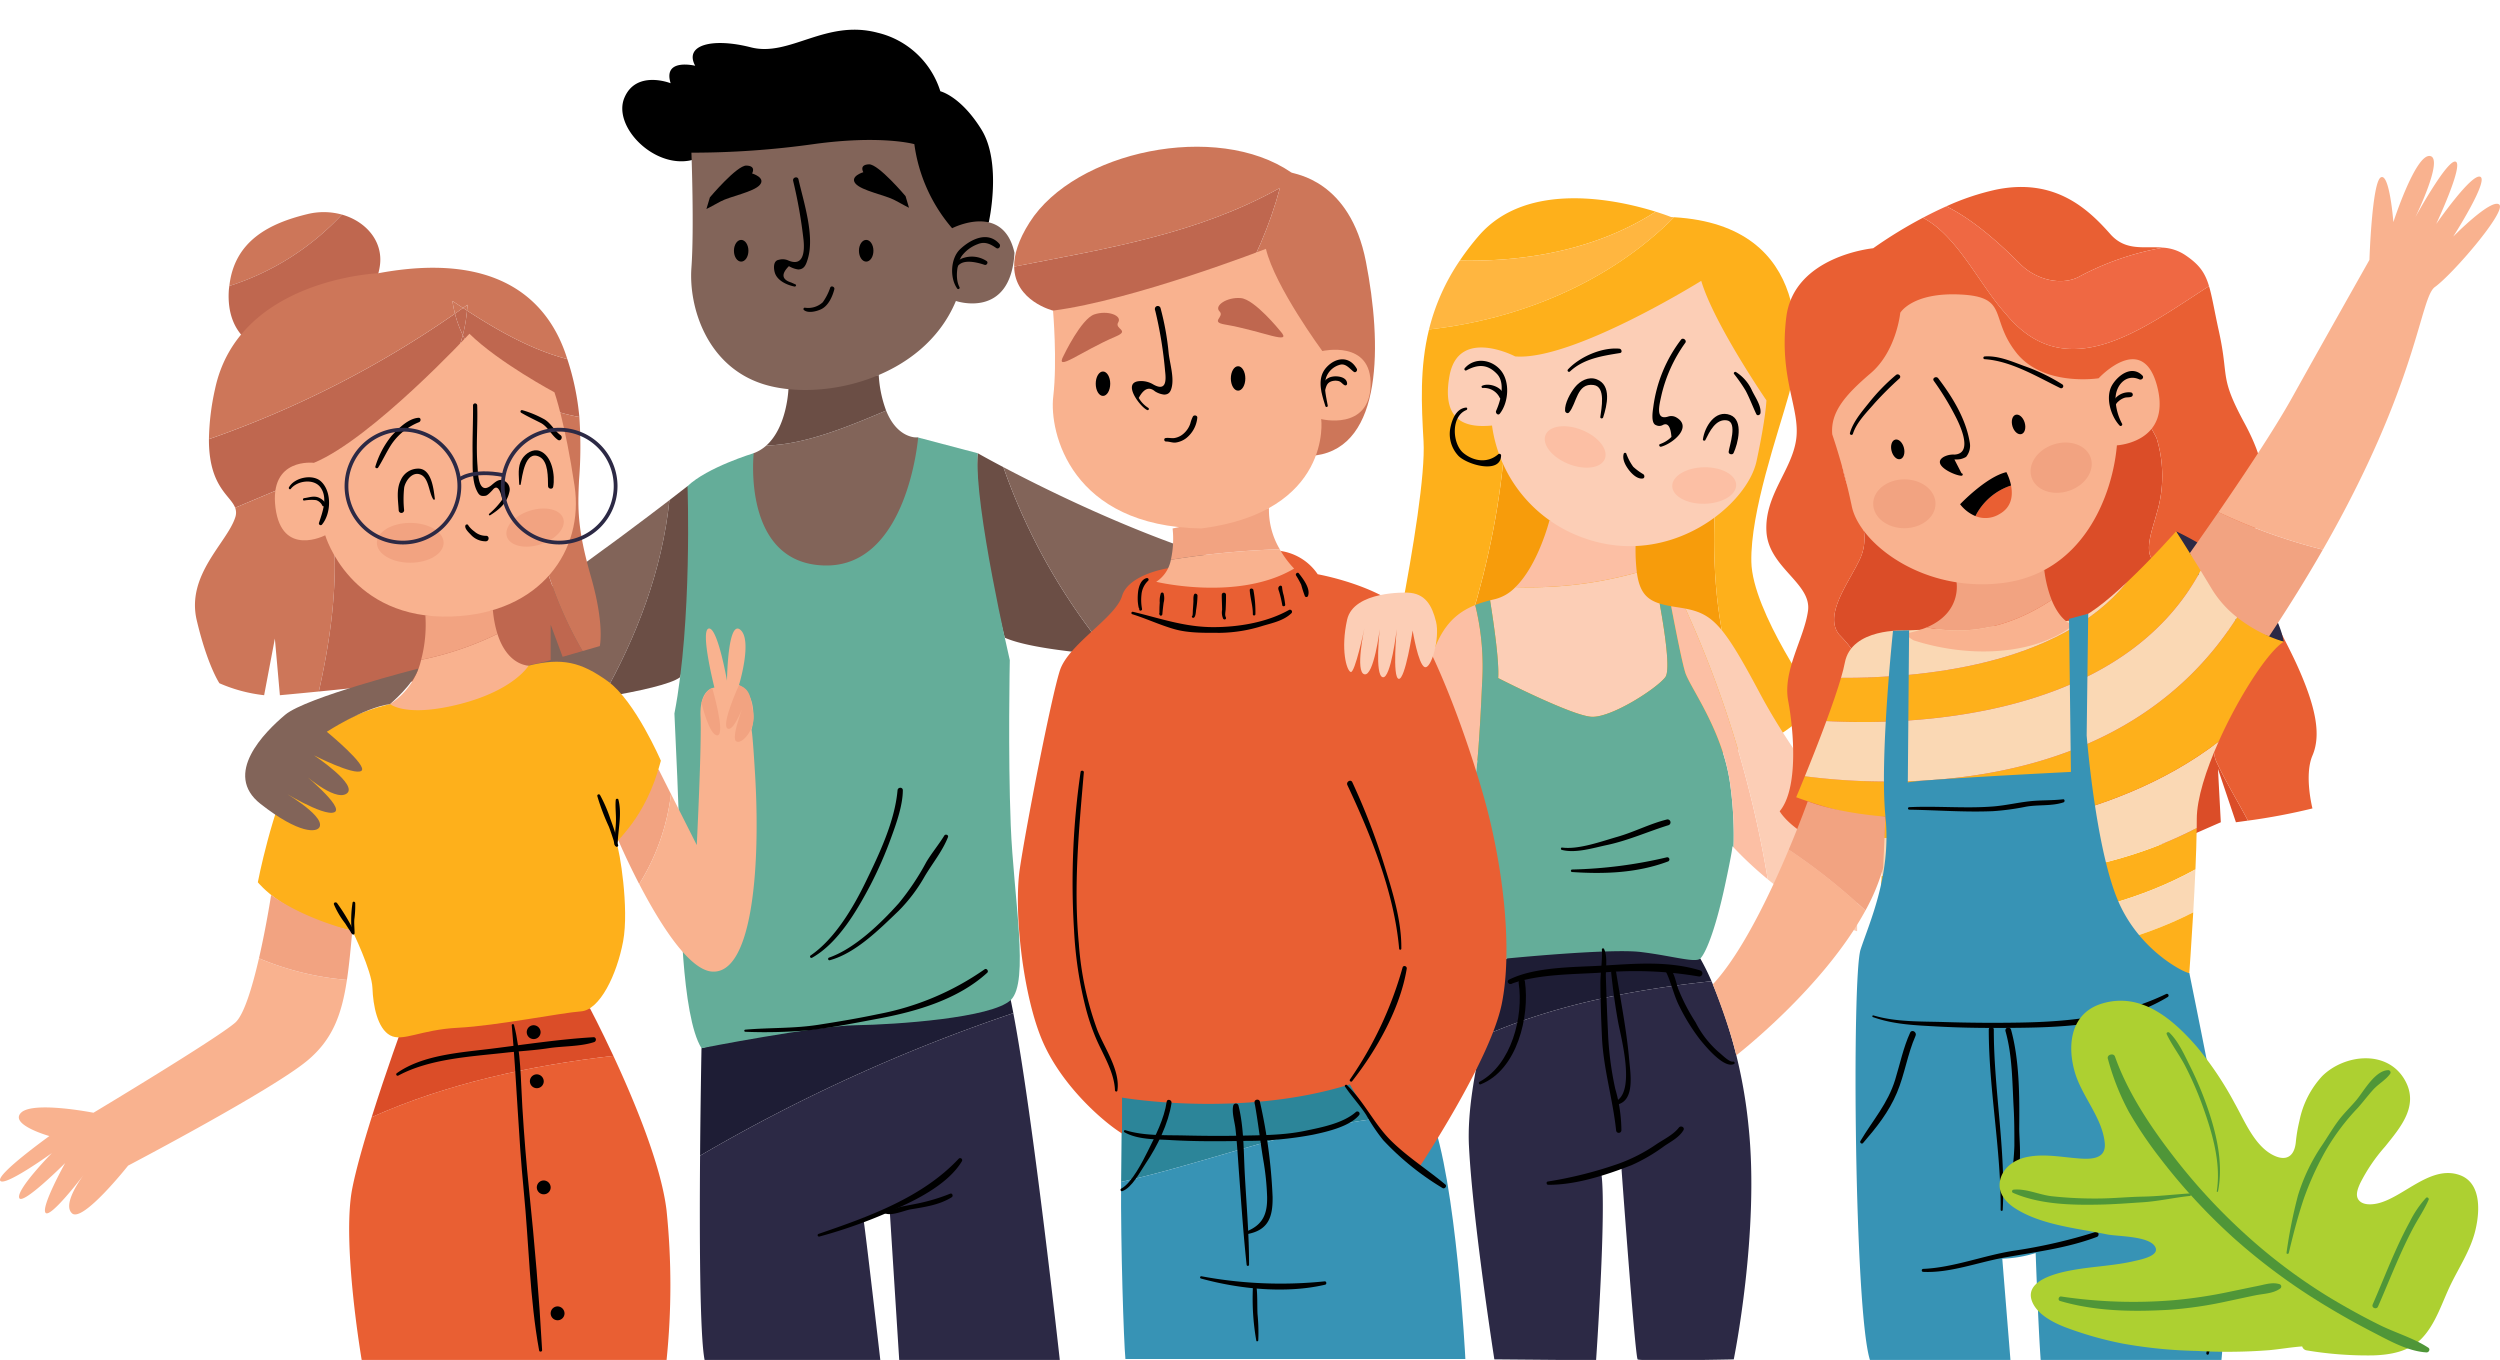 <svg xmlns="http://www.w3.org/2000/svg" xmlns:xlink="http://www.w3.org/1999/xlink" width="505" height="274.705" viewBox="0 0 505 274.705">
  <defs>
    <clipPath id="clip-path">
      <rect y="-6" width="505" height="274.705" fill="none"/>
    </clipPath>
  </defs>
  <g id="Grupo_de_desplazamiento_2" data-name="Grupo de desplazamiento 2" transform="translate(0 6)" clip-path="url(#clip-path)" style="isolation: isolate">
    <g id="Grupo_80261" data-name="Grupo 80261" transform="translate(-27.689 -49.926)">
      <g id="Grupo_80192" data-name="Grupo 80192" transform="translate(305.447 83.977)">
        <path id="Trazado_113604" data-name="Trazado 113604" d="M484.192,153.264c-14.5-1.527-29.767,0-44.269-3.816,0,25.437-7.046,49.112-17.017,72.056,10.019,2.185,25.456,5.129,34,4.644,13.358-.76,30.341-4.719,30.341-4.719L485.8,211.267l6.135,9.117.02-.011C480.065,201.573,480.369,175.66,484.192,153.264Z" transform="translate(-413.335 -110.156)" fill="#f79c0b"/>
        <path id="Trazado_113605" data-name="Trazado 113605" d="M472.867,98.116c-7.346-2.294-25.9-6.566-35.765,4.9a52.867,52.867,0,0,0-3.8,4.966C447.407,108.284,461.409,105.478,472.867,98.116Z" transform="translate(-416.173 -95.403)" fill="#feb01b"/>
        <path id="Trazado_113606" data-name="Trazado 113606" d="M474.246,100.25c-.2-.012-.4-.026-.6-.036,0,0-1.17-.471-3.117-1.08C459.07,106.5,445.069,109.3,430.965,109a42.982,42.982,0,0,0-6.228,13.919C443.23,120.86,461.346,113.252,474.246,100.25Z" transform="translate(-413.835 -96.422)" fill="#ffb640"/>
        <path id="Trazado_113607" data-name="Trazado 113607" d="M485.755,170.282c-.2-10.113,5.339-25.76,7.629-33.965,2.273-8.148,5.149-33.978-23.231-35.648-12.9,13-31.016,20.609-49.509,22.667-1.9,7.7-1.531,15.2-1.107,22.585.763,13.293-9.8,60.044-9.8,60.044s3.927.991,9.571,2.222c9.971-22.944,17.017-46.619,17.017-72.056,14.5,3.816,29.768,2.289,44.269,3.816-3.823,22.4-4.127,48.309,7.759,67.109.22-.113,7.365-3.837,10.56-8.534C498.917,198.524,485.95,180.4,485.755,170.282Z" transform="translate(-409.741 -96.84)" fill="#feb01b"/>
        <path id="Trazado_113608" data-name="Trazado 113608" d="M483.655,305.681s-27.555-5.8-39.188,0c0,0-2.521,6.93-4.658,15.666,14.593-6.368,30.333-9.4,46.112-11.088A45.742,45.742,0,0,0,483.655,305.681Z" transform="translate(-417.949 -152.102)" fill="#1e1d35"/>
        <path id="Trazado_113609" data-name="Trazado 113609" d="M484.818,312.946c-15.779,1.687-31.519,4.72-46.112,11.088-1.74,7.109-3.225,15.412-2.89,22.162.748,15.043,5.129,43.134,5.129,43.134l20.553.18s2.127-30.56,1.064-37.684l4.025-1.591s2.8,38.692,3.308,39.1,19.413,0,19.413,0,5.265-25.8,2.976-47.173A99.423,99.423,0,0,0,484.818,312.946Z" transform="translate(-416.846 -154.789)" fill="#2c2945"/>
        <g id="Grupo_80173" data-name="Grupo 80173" transform="translate(7.883 65.068)">
          <path id="Trazado_113610" data-name="Trazado 113610" d="M446.835,202.337a8.663,8.663,0,0,1-4.167,2.442c-.332.072-.647.153-.965.232.846,5.3,1.865,12.594,1.634,15.7,0,0,14.883,7.633,18.891,7.824s13.167-5.725,14.883-8.015c1.042-1.389-.092-9.043-1.146-14.857-2.692-.843-4.081-2.378-4.611-6.259A80.5,80.5,0,0,1,446.835,202.337Z" transform="translate(-426.349 -188.862)" fill="#fcceb6"/>
          <path id="Trazado_113611" data-name="Trazado 113611" d="M455.624,184.9s-2.244,8.932-6.862,13.475a80.5,80.5,0,0,0,24.519-2.931,37.8,37.8,0,0,1-.256-5.365Z" transform="translate(-428.276 -184.903)" fill="#fcbfa4"/>
          <path id="Trazado_113612" data-name="Trazado 113612" d="M434.327,224.325a51.931,51.931,0,0,0-1.386-15.9c-4.83,1.938-7.507,5.428-9.453,12.6-2.422,8.929-2.9,23.336-2.9,23.336s-.563,18.882,11.083,20.765c.115-8.01.912-18.867,1.442-22.863C433.806,237.041,434.327,224.325,434.327,224.325Z" transform="translate(-420.584 -191.323)" fill="#fcbfa4"/>
          <path id="Trazado_113613" data-name="Trazado 113613" d="M488.628,244.453c-1.414-10.95-8.158-19.728-9.111-22.78-.627-2.009-1.986-8.891-2.841-13.365a19.079,19.079,0,0,1-2.313-.539c1.053,5.814,2.188,13.469,1.146,14.857-1.716,2.29-10.877,8.205-14.883,8.015s-18.891-7.824-18.891-7.824c.23-3.107-.789-10.4-1.634-15.7a23.185,23.185,0,0,0-3,.949,51.931,51.931,0,0,1,1.386,15.9s-.521,12.715-1.215,17.931c-.53,4-1.327,14.854-1.442,22.863.06.01.115.025.176.035,0,0,2.721,13.141,7.372,14.68,0,0,20.869-2.086,27.166-1.322s11.068,2.265,12.022,1.322,2.887-5.09,4.961-14.68c1.592-7.36,1.527-8.015,1.527-8.015s.084.093.232.252A76.4,76.4,0,0,0,488.628,244.453Z" transform="translate(-424.747 -190.967)" fill="#64ad99"/>
          <path id="Trazado_113614" data-name="Trazado 113614" d="M493.516,209c-.531-.079-1.03-.16-1.5-.245.855,4.473,2.214,11.355,2.841,13.365.953,3.053,7.7,11.831,9.111,22.78a76.4,76.4,0,0,1,.662,12.582,75.13,75.13,0,0,0,6.9,6.432,218.329,218.329,0,0,0-16.625-54.68C494.46,209.151,494,209.074,493.516,209Z" transform="translate(-440.082 -191.415)" fill="#fcbfa4"/>
          <path id="Trazado_113615" data-name="Trazado 113615" d="M530.664,254.55S518.834,241.192,511.01,226.5c-7.253-13.624-9.425-16.01-15.027-17.083a218.329,218.329,0,0,1,16.625,54.68c4.6,3.8,11.028,8.244,18.057,10.489Z" transform="translate(-441.167 -191.595)" fill="#fcceb6"/>
        </g>
        <path id="Trazado_113616" data-name="Trazado 113616" d="M443.57,133.611s-11.449-6.011-13.261,3.911,4.2,10.464,8.586,10.05a28.091,28.091,0,0,0,18.7,22.771c17.269,6.106,32.82-6.678,34.728-15.552s2-12.308,2-12.308-10.59-15.456-13.166-24.138C481.162,118.345,455.114,134.565,443.57,133.611Z" transform="translate(-415.265 -101.666)" fill="#fcceb6"/>
        <g id="Grupo_80174" data-name="Grupo 80174" transform="translate(18.047 32.83)">
          <path id="Trazado_113617" data-name="Trazado 113617" d="M434.975,142.491c2.353-1.261,4.281-1.267,6.174.722,1.737,1.824.746,5.413-.171,7.449-.2.451.388,1.033.746.576,1.806-2.3,2.087-6.494.172-8.771-1.846-2.195-5.24-2.7-7.257-.411a.279.279,0,0,0,.337.436Z" transform="translate(-434.564 -140.56)"/>
        </g>
        <g id="Grupo_80175" data-name="Grupo 80175" transform="translate(21.512 37.66)">
          <path id="Trazado_113618" data-name="Trazado 113618" d="M439.572,147.867a3.512,3.512,0,0,1,3.4,1.913c.238.542.975.126.89-.375-.289-1.7-2.974-2.657-4.407-1.986-.228.108-.1.441.121.448Z" transform="translate(-439.33 -147.204)"/>
        </g>
        <g id="Grupo_80176" data-name="Grupo 80176" transform="translate(50.145 51.413)">
          <path id="Trazado_113619" data-name="Trazado 113619" d="M478.8,166.327c-.336,1.142.38,2.4,1.064,3.289.609.8,1.7,1.85,2.771,1.7.446-.062.419-.672.115-.874a11.57,11.57,0,0,1-2.023-1.493,10.507,10.507,0,0,1-1.41-2.69.286.286,0,0,0-.518.068Z" transform="translate(-478.714 -166.121)"/>
        </g>
        <g id="Grupo_80177" data-name="Grupo 80177" transform="translate(38.38 36.369)">
          <path id="Trazado_113620" data-name="Trazado 113620" d="M470.23,153.326c.776-2.414,1.776-6.508-1.307-7.7-1.654-.638-3.375.338-4.391,1.594-.91,1.125-2.095,3.258-1.994,4.753.025.38.523.678.816.337,1.563-1.815,1.537-6,4.952-5.532,2.534.345,1.551,4.821,1.351,6.467-.042.341.477.376.574.078Z" transform="translate(-462.532 -145.427)"/>
        </g>
        <g id="Grupo_80178" data-name="Grupo 80178" transform="translate(66.227 43.545)">
          <path id="Trazado_113621" data-name="Trazado 113621" d="M501.328,160.6c.822-1.647,2.079-4.359,4.373-3.983,2.181.357.5,5.114.337,6.331-.069.523.774.731.992.269.877-1.858,2.09-6.628-.661-7.683-3.07-1.177-5.194,2.414-5.532,4.934-.035.262.379.357.491.133Z" transform="translate(-500.835 -155.298)"/>
        </g>
        <g id="Grupo_80179" data-name="Grupo 80179" transform="translate(56.028 28.375)">
          <path id="Trazado_113622" data-name="Trazado 113622" d="M488.548,156.25c2.368-.627,6.576-4.069,2.951-6a2.045,2.045,0,0,0-1.426-.125c-2.72.922-1.875-2.248-1.5-4.024a29.537,29.537,0,0,1,4.88-10.852c.358-.494-.463-1.128-.845-.652a28.517,28.517,0,0,0-5.619,13.61c-.093.716-.57,3.338.565,3.686a1.452,1.452,0,0,0,1.392-.055q1.457-.7,1.708,2.434a6.25,6.25,0,0,1-2.324,1.445c-.308.135-.086.61.222.529Z" transform="translate(-486.807 -134.433)"/>
        </g>
        <g id="Grupo_80180" data-name="Grupo 80180" transform="translate(38.895 30.349)">
          <path id="Trazado_113623" data-name="Trazado 113623" d="M463.732,141.778c2.741-2.576,6.536-3.145,10.091-3.717.532-.086.345-.834-.118-.878-3.517-.33-8,1.628-10.382,4.186a.289.289,0,0,0,.409.409Z" transform="translate(-463.241 -137.147)"/>
        </g>
        <g id="Grupo_80181" data-name="Grupo 80181" transform="translate(72.474 35.067)">
          <path id="Trazado_113624" data-name="Trazado 113624" d="M509.475,144.061a31.17,31.17,0,0,1,2.356,3.391c.807,1.525,1.4,3.158,2.14,4.71.214.45.807.174.848-.23.152-1.515-1.111-3.239-1.735-4.561a8.577,8.577,0,0,0-3.221-3.7c-.231-.14-.556.15-.388.387Z" transform="translate(-509.429 -143.637)"/>
        </g>
        <g id="Grupo_80182" data-name="Grupo 80182" transform="translate(15.085 42.279)">
          <path id="Trazado_113625" data-name="Trazado 113625" d="M433.788,153.558c-2.037.194-2.868,2.49-3.2,4.262a6.445,6.445,0,0,0,1.544,5.361c1.532,1.823,8.657,3.991,8.736.046a.344.344,0,0,0-.582-.241c-2.075,1.822-4.886,1.481-6.989-.216-2.305-1.862-2.622-7.441.555-8.711.245-.1.242-.53-.068-.5Z" transform="translate(-430.49 -153.557)"/>
        </g>
        <g id="Grupo_80183" data-name="Grupo 80183" transform="translate(37.55 125.457)">
          <path id="Trazado_113626" data-name="Trazado 113626" d="M461.559,274.137c2.8.733,6.3-.385,9.051-.966,4.39-.926,8.318-2.728,12.542-4.034a.6.6,0,0,0-.316-1.149c-3.385.825-6.647,2.537-10.044,3.507-3.2.913-7.822,2.617-11.169,2.169-.273-.036-.319.406-.064.473Z" transform="translate(-461.39 -267.967)"/>
        </g>
        <g id="Grupo_80184" data-name="Grupo 80184" transform="translate(39.571 133.122)">
          <path id="Trazado_113627" data-name="Trazado 113627" d="M464.417,281.489c6.54.44,13.135.193,19.326-2.122a.438.438,0,0,0-.233-.845,91.607,91.607,0,0,1-19.093,2.457.255.255,0,0,0,0,.51Z" transform="translate(-464.17 -278.51)"/>
        </g>
        <g id="Grupo_80185" data-name="Grupo 80185" transform="translate(34.651 187.504)">
          <path id="Trazado_113628" data-name="Trazado 113628" d="M457.735,365.09c5.631.024,11.613-1.95,16.823-3.961a35.157,35.157,0,0,0,6.632-3.875c1.365-.918,2.982-1.74,3.847-3.174.366-.606-.515-1.063-.92-.537-1.107,1.437-3.085,2.38-4.567,3.377a33.52,33.52,0,0,1-7.757,3.956,82.149,82.149,0,0,1-14.146,3.55c-.385.06-.28.662.089.664Z" transform="translate(-457.403 -353.312)"/>
        </g>
        <g id="Grupo_80186" data-name="Grupo 80186" transform="translate(27.51 158.138)">
          <path id="Trazado_113629" data-name="Trazado 113629" d="M447.676,313.114a.1.1,0,0,0,0-.195.1.1,0,0,0,0,.195Z" transform="translate(-447.581 -312.919)"/>
        </g>
        <g id="Grupo_80187" data-name="Grupo 80187" transform="translate(26.807 154.601)">
          <path id="Trazado_113630" data-name="Trazado 113630" d="M447.284,311.225l-.188.013c.042.31.084.622.126.931,5.565-2.032,12.538-1.927,18.405-2.3a76.179,76.179,0,0,1,19.527.771.63.63,0,0,0,.335-1.214c-6.534-1.983-13.164-1.349-19.862-.96-5.748.334-13.511.209-18.77,2.835-.511.255-.132.959.365.867l.186-.033a.466.466,0,0,0-.124-.911Z" transform="translate(-446.614 -308.054)"/>
        </g>
        <g id="Grupo_80188" data-name="Grupo 80188" transform="translate(45.526 151.513)">
          <path id="Trazado_113631" data-name="Trazado 113631" d="M472.652,304.04c.14,2.227-.3,4.643-.29,6.9.021,3.621.148,7.244.315,10.86.3,6.39,2.184,12.426,2.855,18.748a.535.535,0,0,0,1.07,0,30.965,30.965,0,0,0-1.25-8.394,65.329,65.329,0,0,1-1.475-11.738c-.18-3.608-.3-7.224-.414-10.835-.054-1.754.408-4.038-.374-5.663a.236.236,0,0,0-.437.118Z" transform="translate(-472.362 -303.807)"/>
        </g>
        <g id="Grupo_80189" data-name="Grupo 80189" transform="translate(47.704 155.958)">
          <path id="Trazado_113632" data-name="Trazado 113632" d="M476.34,337.081c3.9-.624,2.9-6.263,2.654-9.095-.515-5.9-1.7-11.853-2.639-17.7-.09-.562-1.055-.432-1,.134.35,3.318.8,6.638,1.394,9.92.542,2.974,3.661,14.3-.6,16.082a.344.344,0,0,0,.183.663Z" transform="translate(-475.357 -309.921)"/>
        </g>
        <g id="Grupo_80190" data-name="Grupo 80190" transform="translate(58.628 155.255)">
          <path id="Trazado_113633" data-name="Trazado 113633" d="M504.069,328.091c-.745.173-2.321-1.473-2.875-1.895a20.015,20.015,0,0,1-4.689-6.035,39.914,39.914,0,0,1-3.494-6.731c-.5-1.425-.747-3.114-1.72-4.294-.41-.5-1.115.135-.85.656,1.16,2.271,1.617,4.856,2.8,7.148a39.4,39.4,0,0,0,4.14,6.673c.909,1.115,4.834,6,6.888,4.96.276-.14.079-.547-.2-.481Z" transform="translate(-490.383 -308.955)"/>
        </g>
        <g id="Grupo_80191" data-name="Grupo 80191" transform="translate(20.967 157.716)">
          <path id="Trazado_113634" data-name="Trazado 113634" d="M438.933,333.614c7.429-2.908,9.956-13.771,8.951-20.8-.118-.829-1.383-.479-1.258.346,1.017,6.744-1.44,16.467-7.91,19.936-.279.15-.085.636.217.518Z" transform="translate(-438.58 -312.339)"/>
        </g>
        <path id="Trazado_113635" data-name="Trazado 113635" d="M469.031,165.338c-.762,1.89-4.062,2.341-7.372,1.006s-5.374-3.946-4.613-5.836,4.062-2.34,7.371-1.007S469.792,163.448,469.031,165.338Z" transform="translate(-422.611 -112.691)" fill="#fcbfa4"/>
        <path id="Trazado_113636" data-name="Trazado 113636" d="M505.233,173.692c.043,2.038-2.816,3.748-6.382,3.823s-6.493-1.518-6.536-3.555,2.816-3.748,6.383-3.822S505.192,171.656,505.233,173.692Z" transform="translate(-432.282 -115.804)" fill="#fcbfa4"/>
      </g>
      <g id="Grupo_80202" data-name="Grupo 80202" transform="translate(110.493 49.926)">
        <path id="Trazado_113637" data-name="Trazado 113637" d="M274.62,88.849s2.716-11.984-1.482-18.758-8.3-7.728-8.3-7.728a17.538,17.538,0,0,0-12.689-11.831c-10.5-2.766-17.746,4.961-25.57,2.958s-13.548-.477-11.258,3.721c0,0-6.584-1.621-4.962,3.53,0,0-6.965-2.766-9.35,2.958s5.908,14.28,13.491,12.593,52.914,15.552,52.914,15.552Z" transform="translate(-157.693 -49.926)"/>
        <path id="Trazado_113638" data-name="Trazado 113638" d="M299.288,167.587c-1.018,12.678,5.474,37.27,5.474,37.27,3.786,1.7,11.924,2.824,21.316,3.57a122.385,122.385,0,0,1-21.592-38.016C301.2,168.678,299.288,167.587,299.288,167.587Z" transform="translate(-184.606 -82.046)" fill="#6b4e45"/>
        <path id="Trazado_113639" data-name="Trazado 113639" d="M375.319,210.925l-2.8-16.284c-23.021-1.6-53.913-16.773-66.04-23.169a122.384,122.384,0,0,0,21.592,38.016C348.675,211.122,375.319,210.925,375.319,210.925Z" transform="translate(-186.599 -83.107)" fill="#826459"/>
        <path id="Trazado_113640" data-name="Trazado 113640" d="M143.277,214.661l-1.692,10.66s22.616-2.121,38.869-4.838c6.944-12.275,12.087-25.655,13.554-39.846C184.328,188.072,157.748,208.054,143.277,214.661Z" transform="translate(-141.585 -85.608)" fill="#826459"/>
        <path id="Trazado_113641" data-name="Trazado 113641" d="M212.257,176.745s-1.351,1.061-3.653,2.83c-1.467,14.191-6.611,27.571-13.554,39.846,7.668-1.282,13.92-2.7,15.712-4.081C210.761,215.34,220.859,181.132,212.257,176.745Z" transform="translate(-156.18 -84.546)" fill="#6b4e45"/>
        <path id="Trazado_113642" data-name="Trazado 113642" d="M285.114,320.3c-.054-.262-.107-.52-.16-.77a255.7,255.7,0,0,0-62.462,9.732s-.194,9.783-.287,21.709a341.192,341.192,0,0,1,63.281-28.788C285.361,321.525,285.236,320.9,285.114,320.3Z" transform="translate(-163.593 -123.524)" fill="#1e1d35"/>
        <path id="Trazado_113643" data-name="Trazado 113643" d="M222.187,351.966c-.126,16.224-.066,36.412.924,41.324H258.6s-3.053-26.588-3.434-28.686l5.343-1.336,1.908,30.022h32.439s-5.413-49.3-9.391-70.112A341.192,341.192,0,0,0,222.187,351.966Z" transform="translate(-163.575 -124.52)" fill="#2c2945"/>
        <path id="Trazado_113644" data-name="Trazado 113644" d="M231.094,166.4s-9.386,2.841-13.37,6.658c0,0,.978,27.174-2.648,45.93,0,0,1.145,23.718,1.145,30.779s.254,30.341,4.325,36.828c0,0,22.962-4.515,31.167-4.643s27.478-1.464,31.3-5.089.572-20.8,0-35.3-.191-33.358-.191-33.358-7.251-31.1-6.488-41.8l-12.022-3.17Z" transform="translate(-161.647 -80.856)" fill="#64ad99"/>
        <path id="Trazado_113645" data-name="Trazado 113645" d="M237.06,164.357s-2.47,22.3,14.323,22.687,18.891-25.856,18.891-25.856-4.112.465-6.468-5.432c-7.674,3.246-16.481,6.907-24.191,7.046A7.9,7.9,0,0,1,237.06,164.357Z" transform="translate(-167.613 -78.816)" fill="#826459"/>
        <path id="Trazado_113646" data-name="Trazado 113646" d="M245.078,148.721s-.252,7.61-4.457,11.379c7.711-.139,16.517-3.8,24.191-7.046a24.293,24.293,0,0,1-1.49-7.192Z" transform="translate(-168.62 -76.115)" fill="#6b4e45"/>
        <path id="Trazado_113647" data-name="Trazado 113647" d="M219.778,83.13s.573,15.395,0,23.249,3.053,19.876,14.5,23.5,32.248-.763,38.927-16.793c0,0,11.068,3.817,11.831-9.731-2.289-10.3-12.594-4.962-12.594-4.962a32.709,32.709,0,0,1-7.632-16.983s-6.679-1.908-20.418,0A176.613,176.613,0,0,1,219.778,83.13Z" transform="translate(-162.915 -58.29)" fill="#826459"/>
        <g id="Grupo_80193" data-name="Grupo 80193" transform="translate(79.493 51.86)">
          <path id="Trazado_113648" data-name="Trazado 113648" d="M251.005,126.009c.849.762,2.7.265,3.588-.192,1.4-.723,2.2-2.538,2.572-3.98.126-.481-.608-.827-.826-.349a11.191,11.191,0,0,1-1.517,2.976,4.339,4.339,0,0,1-3.627,1.085.271.271,0,0,0-.19.459Z" transform="translate(-250.927 -121.259)"/>
        </g>
        <g id="Grupo_80194" data-name="Grupo 80194" transform="translate(73.547 29.825)">
          <path id="Trazado_113649" data-name="Trazado 113649" d="M247.079,112.57l-.854-.379q-2.865-.9-.467-3.309a5,5,0,0,0,1.869.675c1.272,0,1.615-1.07,1.929-2.084,1.458-4.7-.824-11.525-1.868-16.123-.159-.7-1.237-.4-1.077.3a97.253,97.253,0,0,1,2.108,12c.224,2.251.018,5.511-3.229,4.03a2.79,2.79,0,0,0-1.771-.073c-1.226.188-1.032,1.872-.8,2.619.5,1.621,2.5,2.494,3.977,2.784.248.049.443-.318.183-.434Z" transform="translate(-242.748 -90.95)"/>
        </g>
        <g id="Grupo_80195" data-name="Grupo 80195" transform="translate(109.524 41.899)">
          <path id="Trazado_113650" data-name="Trazado 113650" d="M293.715,117.647c-.9-1.681-.532-4.655.416-6.217a7.128,7.128,0,0,1,3.269-2.448c1.437-.6,2.56-.041,3.731.771.522.362,1.027-.406.645-.836-2.359-2.665-5.8-.931-7.93,1.085-1.94,1.839-2.116,5.788-.6,7.919a.272.272,0,0,0,.47-.275Z" transform="translate(-292.233 -107.558)"/>
        </g>
        <g id="Grupo_80196" data-name="Grupo 80196" transform="translate(109.722 45.856)">
          <path id="Trazado_113651" data-name="Trazado 113651" d="M293.088,115.766c.561-2.614,4.144-1.674,5.787-1.12.406.137.788-.467.434-.747a5.414,5.414,0,0,0-4.61-.679c-1.061.273-2.356,1.349-2.175,2.546.044.289.506.271.564,0Z" transform="translate(-292.507 -113.001)"/>
        </g>
        <g id="Grupo_80197" data-name="Grupo 80197" transform="translate(67.533 189.73)">
          <path id="Trazado_113652" data-name="Trazado 113652" d="M234.683,323.587a99.624,99.624,0,0,0,13.425-.368c4.579-.577,9.133-1.474,13.668-2.33,7.623-1.438,15.925-3.875,21.782-9.225.366-.334-.124-.986-.534-.693a55.371,55.371,0,0,1-21.488,9.048c-4.016.85-8.094,1.534-12.15,2.164-4.933.766-9.771.551-14.7.975a.215.215,0,0,0,0,.429Z" transform="translate(-234.476 -310.897)"/>
        </g>
        <g id="Grupo_80198" data-name="Grupo 80198" transform="translate(84.457 162.602)">
          <path id="Trazado_113653" data-name="Trazado 113653" d="M258.1,298.952c5.281-1.439,10.055-6.285,13.9-9.961a32.874,32.874,0,0,0,5.317-7.044c1.559-2.609,3.552-5.04,4.669-7.866.175-.442-.51-.691-.743-.313-1.14,1.855-2.531,3.5-3.647,5.37a50.882,50.882,0,0,1-5.537,8.284c-3.635,4.063-8.9,9.179-14.1,10.995a.278.278,0,0,0,.148.535Z" transform="translate(-257.754 -273.583)"/>
        </g>
        <g id="Grupo_80199" data-name="Grupo 80199" transform="translate(80.832 153.126)">
          <path id="Trazado_113654" data-name="Trazado 113654" d="M253.173,294.887c5.275-2.955,9.091-9.565,11.819-14.745a80.326,80.326,0,0,0,4.229-9.724c1.025-2.79,2.27-6.372,2.286-9.353,0-.7-1.01-.675-1.071,0-.573,6.354-3.7,12.863-6.433,18.5-2.523,5.205-6.246,11.52-11.108,14.847a.275.275,0,0,0,.278.475Z" transform="translate(-252.769 -260.549)"/>
        </g>
        <g id="Grupo_80200" data-name="Grupo 80200" transform="translate(82.354 227.933)">
          <path id="Trazado_113655" data-name="Trazado 113655" d="M255.206,379.3a99.919,99.919,0,0,0,15.982-5.834c4.414-1.947,10.271-5.091,12.827-9.4a.414.414,0,0,0-.648-.5c-7.388,7.894-18.306,11.762-28.311,15.19a.281.281,0,0,0,.149.541Z" transform="translate(-254.861 -363.445)"/>
        </g>
        <g id="Grupo_80201" data-name="Grupo 80201" transform="translate(95.634 235.095)">
          <path id="Trazado_113656" data-name="Trazado 113656" d="M273.249,377.174c1.222.855,4.086-.464,5.376-.678,2.827-.468,5.849-.9,8.313-2.45.363-.229.128-.891-.3-.723a38.574,38.574,0,0,1-6.542,1.975c-1.128.229-2.261.431-3.388.67-1,.212-2.188.964-3.253.729a.262.262,0,0,0-.2.476Z" transform="translate(-273.128 -373.297)"/>
        </g>
        <path id="Trazado_113657" data-name="Trazado 113657" d="M269.271,110.523c0,1.211-.655,2.193-1.463,2.193s-1.462-.982-1.462-2.193.654-2.195,1.462-2.195S269.271,109.31,269.271,110.523Z" transform="translate(-175.643 -65.869)"/>
        <path id="Trazado_113658" data-name="Trazado 113658" d="M234.538,110.523c0,1.211-.655,2.193-1.463,2.193s-1.463-.982-1.463-2.193.654-2.195,1.463-2.195S234.538,109.31,234.538,110.523Z" transform="translate(-166.161 -65.869)"/>
        <path id="Trazado_113659" data-name="Trazado 113659" d="M275.382,93.754S269.913,87.264,268,87.33c-2.079.072-1.145,1.59-1.145,1.59s-2.8.827-1.59,2.29,6.106,2.353,7.951,3.371,2.862,1.526,2.862,1.526Z" transform="translate(-175.266 -60.137)"/>
        <path id="Trazado_113660" data-name="Trazado 113660" d="M224.666,94.1s5.47-6.49,7.378-6.424c2.078.071,1.145,1.59,1.145,1.59s2.8.826,1.59,2.289-6.107,2.354-7.951,3.371-2.862,1.527-2.862,1.527Z" transform="translate(-164.074 -60.232)"/>
      </g>
      <g id="Grupo_80225" data-name="Grupo 80225" transform="translate(232.549 73.561)">
        <path id="Trazado_113661" data-name="Trazado 113661" d="M309.472,113.9c.1,6.979,7.853,8.89,7.853,8.89s10.226,8.047,22.06,15.712c11.1-11.347,19.756-25.427,23.776-40.5C346.5,107.333,328.1,110.263,309.472,113.9Z" transform="translate(-309.471 -89.685)" fill="#bf674f"/>
        <path id="Trazado_113662" data-name="Trazado 113662" d="M380.524,109.764c-3.245-16.6-14.535-17.63-15.075-18-15.075-10.369-43.7-4.324-52.857,10.082-2.314,3.64-3.154,6.576-3.121,8.936,18.625-3.641,37.029-6.571,53.688-15.9-4.02,15.074-12.671,29.154-23.776,40.5,11.436,7.407,24.372,14.456,31.035,13.535C383.973,147.042,383.768,126.365,380.524,109.764Z" transform="translate(-309.471 -86.561)" fill="#cd7659"/>
        <path id="Trazado_113663" data-name="Trazado 113663" d="M401.751,351.219c-.23-.579-.467-1.122-.712-1.62-5.725-11.64-7.257-10.686-7.257-10.686l-54.4,7.442s-.113,8.311-.192,18.21C359.771,359.97,380.981,350.742,401.751,351.219Z" transform="translate(-317.583 -155.444)" fill="#2c8599"/>
        <path id="Trazado_113664" data-name="Trazado 113664" d="M339.158,369.185c-.1,12.83.533,32.247.871,35.766H408.7s-1.809-36.146-6.972-49.111C380.953,355.363,359.744,364.591,339.158,369.185Z" transform="translate(-317.555 -160.066)" fill="#3793b5"/>
        <path id="Trazado_113665" data-name="Trazado 113665" d="M340.82,202.319s-7.962,1.218-9.272,5.607S320.7,217.657,318.981,223s-6.834,31.485-8.092,40.072.651,25.76,4.657,34.92,12.541,16.41,16,18.51V309.25s24.07,4.2,46.014-2.671c0,0,6.107,11.067,13.74,17.174,0,0,14.693-21.944,16.982-33.584s0-28.724-3.625-41.553-9.351-27.9-13.93-35.156-19.656-9.922-19.656-9.922a10.929,10.929,0,0,0-10.113-4.767C354.283,199.529,340.82,202.319,340.82,202.319Z" transform="translate(-309.753 -117.173)" fill="#e95f33"/>
        <path id="Trazado_113666" data-name="Trazado 113666" d="M373.9,198.409a171.277,171.277,0,0,0-22,2.12,6.776,6.776,0,0,1-2.964,4.455s16.6,4.007,27.859-2.672A18.94,18.94,0,0,1,373.9,198.409Z" transform="translate(-320.244 -117.094)" fill="#f9b28f"/>
        <path id="Trazado_113667" data-name="Trazado 113667" d="M372.829,186.959l-19.469,4.124a19.331,19.331,0,0,1-.347,6.321,171.279,171.279,0,0,1,22-2.12A15.564,15.564,0,0,1,372.829,186.959Z" transform="translate(-321.357 -113.968)" fill="#f2a381"/>
        <path id="Trazado_113668" data-name="Trazado 113668" d="M320.253,127.417s.883,10.206.043,17.364,3.5,26.229,29.928,26.641c26.42-3.4,24.276-22.1,24.18-22.1s9.738,2.457,10-6.8-9.749-6.94-9.749-6.94-9.573-12.984-11.4-20.644C363.253,114.94,336.659,125.277,320.253,127.417Z" transform="translate(-312.4 -94.308)" fill="#f9b28f"/>
        <g id="Grupo_80203" data-name="Grupo 80203" transform="translate(37.557 228.165)">
          <path id="Trazado_113669" data-name="Trazado 113669" d="M361.3,400.858c7.755,2.137,17.2,3.1,25.088,1.25.373-.089.3-.709-.092-.675a86.838,86.838,0,0,1-24.871-1.027.235.235,0,0,0-.125.453Z" transform="translate(-361.13 -400.399)"/>
        </g>
        <g id="Grupo_80204" data-name="Grupo 80204" transform="translate(48.139 230.07)">
          <path id="Trazado_113670" data-name="Trazado 113670" d="M376.858,414.068a37.4,37.4,0,0,0-.155-5.343c-.076-1.782.007-3.566-.182-5.343a.375.375,0,0,0-.75,0,49.019,49.019,0,0,0,.687,10.74c.036.244.378.155.4-.055Z" transform="translate(-375.685 -403.02)"/>
        </g>
        <g id="Grupo_80205" data-name="Grupo 80205" transform="translate(44.158 193.269)">
          <path id="Trazado_113671" data-name="Trazado 113671" d="M373.5,384.984c.013-6.041-.522-12.137-.853-18.17-.246-4.489-.171-9.661-1.291-14.03a.539.539,0,0,0-1.038.286c.011.039.02.079.031.119a.51.51,0,0,0,.977,0l.031-.119a.539.539,0,0,0-1.038-.286c-.355,1.388.284,3.312.439,4.722.341,3.079.51,6.217.741,9.308.453,6.07.861,12.117,1.511,18.17a.246.246,0,0,0,.491,0Z" transform="translate(-370.21 -352.4)"/>
        </g>
        <g id="Grupo_80206" data-name="Grupo 80206" transform="translate(46.799 192.495)">
          <path id="Trazado_113672" data-name="Trazado 113672" d="M374.193,378.481c4.308-.82,5.11-3.58,5.056-7.527a107,107,0,0,0-2.568-19.228c-.123-.6-1.133-.472-1.079.146.007.084.015.169.023.254a.527.527,0,0,0,1.053,0c.007-.084.015-.169.022-.254l-1.078.146c.686,3.752,1.1,7.584,1.72,11.353a52.966,52.966,0,0,1,.8,7.583c.068,3.44-.83,5.629-4.1,6.975a.286.286,0,0,0,.152.552Z" transform="translate(-373.843 -351.335)"/>
        </g>
        <g id="Grupo_80207" data-name="Grupo 80207" transform="translate(22.166 194.87)">
          <path id="Trazado_113673" data-name="Trazado 113673" d="M340.071,358.816c2.7,1.516,6.26,1.4,9.277,1.575,5.083.305,10.2.259,15.293.167a71.543,71.543,0,0,0,13.48-1.244c2.766-.579,7.417-1.635,9.331-3.938a.455.455,0,0,0-.643-.643c-2.58,2.28-6.983,3.108-10.265,3.794-4.345.908-8.873.886-13.292.979-3.708.079-7.416.039-11.123-.044-3.836-.086-8.2.1-11.878-1.069a.233.233,0,0,0-.179.424Z" transform="translate(-339.96 -354.603)"/>
        </g>
        <g id="Grupo_80208" data-name="Grupo 80208" transform="translate(21.485 192.529)">
          <path id="Trazado_113674" data-name="Trazado 113674" d="M339.371,369.835c1.983-.7,3.687-4.046,4.757-5.626,2.311-3.412,4.59-8.068,5.2-12.189.095-.64-.884-.914-.977-.27-.506,3.481-2.269,6.891-3.826,10.015-1.019,2.044-3.232,6.438-5.367,7.562-.276.145-.084.613.214.507Z" transform="translate(-339.023 -351.382)"/>
        </g>
        <g id="Grupo_80209" data-name="Grupo 80209" transform="translate(66.79 189.481)">
          <path id="Trazado_113675" data-name="Trazado 113675" d="M401.38,347.559c1.338,1.992,2.988,3.73,4.293,5.754a38.018,38.018,0,0,0,3.42,5.067,55.437,55.437,0,0,0,11.987,9.677c.441.268.966-.383.559-.723-3.6-3-7.575-5.507-10.928-8.806-3.426-3.37-5.421-7.879-8.939-11.27-.2-.191-.553.06-.391.3Z" transform="translate(-401.339 -347.19)"/>
        </g>
        <g id="Grupo_80210" data-name="Grupo 80210" transform="translate(11.824 126.047)">
          <path id="Trazado_113676" data-name="Trazado 113676" d="M334.762,324.57c.627-4.053-2.585-8.563-4.026-12.183a63.556,63.556,0,0,1-3.765-17.562c-1.092-11.585.027-23.027,1.016-34.562.032-.372-.595-.458-.652-.088a155,155,0,0,0-1.321,32.062,79.829,79.829,0,0,0,2.31,15.444,43.617,43.617,0,0,0,2.09,6.255c1.42,3.339,3.722,6.843,3.864,10.569.01.265.439.351.483.065Z" transform="translate(-325.735 -259.937)"/>
        </g>
        <g id="Grupo_80211" data-name="Grupo 80211" transform="translate(67.778 165.503)">
          <path id="Trazado_113677" data-name="Trazado 113677" d="M403.182,337.482c4.949-6.284,9.724-14.734,11.038-22.725.089-.545-.694-.789-.845-.233a75.228,75.228,0,0,1-10.633,22.618c-.18.261.244.59.44.34Z" transform="translate(-402.698 -314.209)"/>
        </g>
        <g id="Grupo_80212" data-name="Grupo 80212" transform="translate(67.252 128.075)">
          <path id="Trazado_113678" data-name="Trazado 113678" d="M412.933,296.643c.064-5.632-1.762-11.461-3.424-16.785a132.272,132.272,0,0,0-6.48-16.834c-.316-.671-1.308-.087-.994.581,4.758,10.1,9.477,21.821,10.452,33.038a.223.223,0,0,0,.446,0Z" transform="translate(-401.975 -262.726)"/>
        </g>
        <g id="Grupo_80213" data-name="Grupo 80213" transform="translate(23.674 93.522)">
          <path id="Trazado_113679" data-name="Trazado 113679" d="M342.213,216.111c2.851.895,5.564,2.168,8.435,3,2.971.859,6.262.756,9.315.766a29.823,29.823,0,0,0,8.63-1.421c2.007-.589,4.252-1.059,5.783-2.553a.414.414,0,0,0-.5-.648c-4.46,2.523-10.217,3.468-15.248,3.469-5.848,0-10.7-1.762-16.279-3.1a.255.255,0,0,0-.135.491Z" transform="translate(-342.034 -215.2)"/>
        </g>
        <g id="Grupo_80214" data-name="Grupo 80214" transform="translate(29.3 90.057)">
          <path id="Trazado_113680" data-name="Trazado 113680" d="M349.782,214.749a.659.659,0,0,0,.129.276c.182.209.481.027.5-.206.059-.777.155-1.549.255-2.322a3.5,3.5,0,0,0-.02-1.908.317.317,0,0,0-.544,0,5.035,5.035,0,0,0-.22,1.908,21.527,21.527,0,0,0-.055,2.322l.5-.206a.658.658,0,0,0-.276-.131.219.219,0,0,0-.268.268Z" transform="translate(-349.773 -210.434)"/>
        </g>
        <g id="Grupo_80215" data-name="Grupo 80215" transform="translate(35.893 90.28)">
          <path id="Trazado_113681" data-name="Trazado 113681" d="M359.143,215.631c.482-.07.512-1.288.561-1.61a19.8,19.8,0,0,0,.279-2.87.4.4,0,0,0-.195-.34c-.767-.428-.615,1.179-.63,1.5-.026.6-.073,1.192-.115,1.788-.015.2,0,1.047-.124,1.144-.2.161.028.411.223.382Z" transform="translate(-358.841 -210.74)"/>
        </g>
        <g id="Grupo_80216" data-name="Grupo 80216" transform="translate(41.94 90.086)">
          <path id="Trazado_113682" data-name="Trazado 113682" d="M367.49,215.335a.673.673,0,0,0-.083.257l.568-.154c-.239-.425-.052-1.162-.029-1.627.046-.97.076-1.955.065-2.926a.427.427,0,0,0-.853,0c-.011,1.02.066,2.041.065,3.061a3.061,3.061,0,0,0,.225,1.8c.162.222.588.177.569-.154a.673.673,0,0,0-.083-.257.259.259,0,0,0-.445,0Z" transform="translate(-367.159 -210.473)"/>
        </g>
        <g id="Grupo_80217" data-name="Grupo 80217" transform="translate(47.589 89.248)">
          <path id="Trazado_113683" data-name="Trazado 113683" d="M376.074,214.515a23.749,23.749,0,0,0-.395-4.834c-.057-.467-.781-.492-.75,0,.1,1.63.651,3.185.623,4.834-.006.341.494.33.521,0Z" transform="translate(-374.929 -209.321)"/>
        </g>
        <g id="Grupo_80218" data-name="Grupo 80218" transform="translate(53.36 88.66)">
          <path id="Trazado_113684" data-name="Trazado 113684" d="M384.259,212.385c-.069-.63-.172-1.251-.3-1.872a8.454,8.454,0,0,1-.335-1.69.308.308,0,0,0-.461-.264c-.542.387-.218.837-.069,1.379a23.833,23.833,0,0,1,.571,2.527c.053.333.627.256.59-.08Z" transform="translate(-382.866 -208.512)"/>
        </g>
        <g id="Grupo_80219" data-name="Grupo 80219" transform="translate(56.897 86.06)">
          <path id="Trazado_113685" data-name="Trazado 113685" d="M387.779,205.483a19.585,19.585,0,0,1,1.041,1.882,23.111,23.111,0,0,0,.747,2.312.35.35,0,0,0,.633-.083c.535-1.465-1.027-3.469-1.864-4.541-.25-.322-.763.093-.557.43Z" transform="translate(-387.731 -204.936)"/>
        </g>
        <g id="Grupo_80220" data-name="Grupo 80220" transform="translate(24.961 87.127)">
          <path id="Trazado_113686" data-name="Trazado 113686" d="M344.479,212.961l.073-.031a.265.265,0,0,0,.121-.3,9.725,9.725,0,0,1-.112-2.865,4.367,4.367,0,0,1,1.354-2.819.321.321,0,0,0-.31-.531c-1.129.284-1.553,1.613-1.714,2.637a11.672,11.672,0,0,0-.084,1.932c0,.142.154,1.854.373,1.59a.247.247,0,0,0,.3.387Z" transform="translate(-343.804 -206.404)"/>
        </g>
        <g id="Grupo_80221" data-name="Grupo 80221" transform="translate(61.896 42.949)">
          <path id="Trazado_113687" data-name="Trazado 113687" d="M396.052,154.957c-.334-1.854-.841-3.748-.334-5.614a4.087,4.087,0,0,1,3.023-2.659c1.086-.126,1.8.9,2.574,1.473.379.279.814-.248.611-.611-1.478-2.631-4.2-2.339-6.063-.362-2.122,2.247-1.077,5.33-.284,7.9a.246.246,0,0,0,.475-.131Z" transform="translate(-394.608 -145.637)"/>
        </g>
        <g id="Grupo_80222" data-name="Grupo 80222" transform="translate(62.16 46.388)">
          <path id="Trazado_113688" data-name="Trazado 113688" d="M395.059,153.674l.06.035a.21.21,0,0,0,.286-.075c.471-.888.329-1.826,1.45-2.244a2.615,2.615,0,0,1,1.416-.084c.575.114.81.6,1.288.848a.342.342,0,0,0,.508-.292c-.008-1.405-2.022-1.642-3.042-1.422a2.532,2.532,0,0,0-1.5.877c-.118.177-.737,2.088-.428,2.023a.185.185,0,0,0-.043.335Z" transform="translate(-394.971 -150.368)"/>
        </g>
        <g id="Grupo_80223" data-name="Grupo 80223" transform="translate(30.318 54.285)">
          <path id="Trazado_113689" data-name="Trazado 113689" d="M351.518,166.5c.732-.022,1.379.331,2.116.183a4.543,4.543,0,0,0,1.98-.869,6.008,6.008,0,0,0,2.234-4.119c.049-.487-.669-.632-.891-.241a6.609,6.609,0,0,0-.519,1.408,4.683,4.683,0,0,1-1.314,2,3.644,3.644,0,0,1-1.742.9c-.629.158-1.307-.087-1.957.041-.393.077-.3.7.094.691Z" transform="translate(-351.172 -161.23)"/>
        </g>
        <g id="Grupo_80224" data-name="Grupo 80224" transform="translate(23.788 32.181)">
          <path id="Trazado_113690" data-name="Trazado 113690" d="M345.5,151.4a5.751,5.751,0,0,1-1.931-2.005q1.517-2.84,3.272-1.338a4.359,4.359,0,0,0,1.842.659c1,0,1.339-.617,1.547-1.473.5-2.044-.383-4.834-.614-6.876a54.072,54.072,0,0,0-1.648-9.135.58.58,0,0,0-1.135.154l0,.127a.576.576,0,0,0,1.151,0l0-.127-1.135.153a82.639,82.639,0,0,1,2.049,12.492c.206,1.736.262,4.117-2.348,2.665a4.727,4.727,0,0,0-2.692-.708c-3.853.126-.041,5.162,1.388,5.838a.246.246,0,0,0,.249-.425Z" transform="translate(-342.191 -130.825)"/>
        </g>
        <path id="Trazado_113691" data-name="Trazado 113691" d="M372.6,150.021c0,1.362-.655,2.467-1.463,2.467s-1.464-1.105-1.464-2.467.656-2.467,1.464-2.467S372.6,148.659,372.6,150.021Z" transform="translate(-325.904 -103.211)"/>
        <path id="Trazado_113692" data-name="Trazado 113692" d="M335.063,151.487c0,1.363-.654,2.467-1.463,2.467s-1.463-1.1-1.463-2.467.656-2.467,1.463-2.467S335.063,150.125,335.063,151.487Z" transform="translate(-315.658 -103.612)"/>
        <path id="Trazado_113693" data-name="Trazado 113693" d="M378.643,135.231s-5.12-6.361-7.919-6.614-5.471,1.526-4.326,2.671-2.06,2.127,1.145,2.672C375.023,135.231,381.435,138.324,378.643,135.231Z" transform="translate(-324.922 -98.035)" fill="#bf674f"/>
        <path id="Trazado_113694" data-name="Trazado 113694" d="M323.1,141.3s3.51-7.373,6.175-8.268,5.675.22,4.826,1.6,2.5,1.592-.5,2.864C326.621,140.458,321.1,144.951,323.1,141.3Z" transform="translate(-313.078 -99.158)" fill="#bf674f"/>
      </g>
      <path id="Trazado_113695" data-name="Trazado 113695" d="M413.951,206.331s-10.877-.449-12.194,5.484-.132,10.218.725,10.548,2.768-8.811,2.768-8.811-1.911,8.811,0,9.273,3.1-9.1,3.1-9.1-1.049,9.3.6,9.691,2.833-9.691,2.833-9.691-.923,9.757.395,10.021S415,213.99,415,213.99s1.125,6.923,2.444,7.384,3.1-5.845,2.275-9.185S417.511,206.451,413.951,206.331Z" transform="translate(-101.954 -42.694)" fill="#fcceb6"/>
      <g id="Grupo_80241" data-name="Grupo 80241" transform="translate(373.687 75.428)">
        <g id="Grupo_80227" data-name="Grupo 80227">
          <path id="Trazado_113696" data-name="Trazado 113696" d="M618.463,210.727c3.816-12.212-6.87-19.845-16.029-26.715-3.053-1.527-.763-6.87,0-9.922a25.991,25.991,0,0,0,0-15.266c-1.527-3.053-3.816-6.87-7.633-8.4-8.4-1.527-12.976,6.869-18.319,9.159-6.87,3.816-16.792,0-24.425-4.579-5.344-3.053-12.212.763-12.976,6.106-1.527,8.4,7.632,14.5,3.053,22.9-2.289,4.58-6.87,10.686-3.816,14.5,10.686,10.686,8.4,25.952.763,37.4a9.778,9.778,0,0,0-1.618,5.687,50.147,50.147,0,0,0,14.021,2.328c20.228.763,49.5-1.107,57.668-4.752,3.53-1.572,6.257-2.753,6.257-2.753l-.573-10.766,3.626,10.766s.949-.123,2.423-.335c-2.113-4-4.5-7.895-6.24-11.624C612.357,219.886,616.936,215.307,618.463,210.727Z" transform="translate(-512.804 -101.825)" fill="#db4d28"/>
          <path id="Trazado_113697" data-name="Trazado 113697" d="M595.679,110.176a56.964,56.964,0,0,1,16.587-5.658c-3.77-.338-7.517.828-10.672-2.738-4.389-4.961-11.117-11.45-23.114-8.968a49.985,49.985,0,0,0-10.007,3.362c5.575,2.774,10.835,7.554,14.992,11.712C586.519,110.939,591.863,112.466,595.679,110.176Z" transform="translate(-521.313 -85.998)" fill="#e95f33"/>
          <path id="Trazado_113698" data-name="Trazado 113698" d="M578.634,119.277c12.292,15.025,27.64,3.163,41.123-5.514-.822-2.754-1.97-4.385-4.867-6.316a9.105,9.105,0,0,0-4.4-1.46,56.964,56.964,0,0,0-16.587,5.658c-3.816,2.29-9.16.763-12.213-2.289-4.158-4.159-9.418-8.939-14.992-11.712-1.66.739-3.249,1.526-4.737,2.313C568.914,103.531,573.419,113.54,578.634,119.277Z" transform="translate(-519.534 -87.465)" fill="#ef6843"/>
          <path id="Trazado_113699" data-name="Trazado 113699" d="M616.946,164.161c2.672-7.187,3.244-12.34-1.908-21.88s-3.053-8.968-5.152-18.51c-.919-4.175-1.362-7-2-9.14-13.483,8.678-28.831,20.54-41.123,5.514-5.216-5.737-9.72-15.746-16.676-19.321a90.8,90.8,0,0,0-10.039,6.155s-16.029,1.527-17.555,13.93,2.862,18.415,2,24.664-6.393,11.273-6.011,18.588,9.16,10.46,8.4,16.043-5.152,12.071-4.007,18.178,2.1,17.746-1.717,22.325c0,0,2.5,4.508,11.167,7.4a9.779,9.779,0,0,1,1.618-5.687c7.632-11.448,9.922-26.714-.763-37.4-3.053-3.817,1.527-9.922,3.816-14.5,4.579-8.4-4.58-14.5-3.053-22.9.763-5.343,7.632-9.16,12.976-6.106,7.633,4.579,17.555,8.4,24.425,4.579,5.343-2.29,9.922-10.686,18.319-9.159,3.817,1.526,6.106,5.343,7.633,8.4a25.991,25.991,0,0,1,0,15.266c-.763,3.053-3.053,8.4,0,9.922,9.159,6.87,19.845,14.5,16.028,26.715-1.527,4.579-6.106,9.159-3.817,13.739,1.74,3.729,4.127,7.622,6.24,11.624a124.628,124.628,0,0,0,13.033-2.465s-1.717-6.678,0-10.686.856-9.456-3.053-18.128S614.275,171.348,616.946,164.161Z" transform="translate(-507.662 -88.334)" fill="#e95f33"/>
          <path id="Trazado_113700" data-name="Trazado 113700" d="M632.315,187.943s9.16,4.2,15.012,10.177,6.741,12.126,6.741,12.126a24.419,24.419,0,0,1-12.084-6.26C636.641,198.756,632.315,187.943,632.315,187.943Z" transform="translate(-538.741 -112.116)" fill="#2c2945"/>
          <path id="Trazado_113701" data-name="Trazado 113701" d="M636.133,190.875c5.575,14.437,16.01,16.827,16.01,16.827,4.172-6.271,7.759-12.1,10.859-17.514a114.276,114.276,0,0,1-21.091-7.577C638.59,187.435,636.133,190.875,636.133,190.875Z" transform="translate(-539.783 -110.661)" fill="#f2a381"/>
          <path id="Trazado_113702" data-name="Trazado 113702" d="M687.811,110.113c3.563-2.545,14.629-15.393,12.976-16.665s-9.286,6.488-9.286,6.488,7.25-11.322,5.47-12.085-8.905,9.541-8.905,9.541,5.6-11.958,3.944-12.594-8.143,11.195-8.143,11.195,5.852-11.958,2.926-12.34-7.377,13.357-7.377,13.357-.763-10.05-2.545-9.032-2.291,16.665-2.291,16.665-9.413,16.665-15.647,27.86c-3.659,6.572-10.132,16.233-14.854,23.092a114.275,114.275,0,0,0,21.091,7.577C684.5,129.43,684.742,112.305,687.811,110.113Z" transform="translate(-541.953 -83.644)" fill="#f9b28f"/>
          <g id="Grupo_80226" data-name="Grupo 80226" transform="translate(16.833 75.827)">
            <path id="Trazado_113703" data-name="Trazado 113703" d="M550.328,280.066c-.16,2.867-.318,6.032-.444,9.253,15.443,1.388,42.123,1.441,63.837-10.586.127-2.961.223-5.844.256-8.354C591.928,281.941,565.218,281.526,550.328,280.066Z" transform="translate(-533.072 -210.447)" fill="#feb01b"/>
            <path id="Trazado_113704" data-name="Trazado 113704" d="M550.495,273.508c14.89,1.461,41.6,1.876,63.649-9.687.008-.622.013-1.224.013-1.8,0-4.115,1.854-9.914,4.423-15.669-22.077,16.958-52.711,19.4-67.615,19.488C550.828,267.89,550.661,270.534,550.495,273.508Z" transform="translate(-533.239 -203.889)" fill="#fad8b4"/>
            <path id="Trazado_113705" data-name="Trazado 113705" d="M549.8,292.456c-.1,2.462-.174,4.952-.221,7.363,14.6,1.5,41.373,2.1,63.614-9.268.16-2.774.318-5.762.444-8.681C591.924,293.9,565.244,293.844,549.8,292.456Z" transform="translate(-532.989 -213.584)" fill="#fad8b4"/>
            <path id="Trazado_113706" data-name="Trazado 113706" d="M549.562,303.079c-.051,2.652-.065,5.209-.022,7.52,0,0,52.156-2.289,62.842-4.579,0,0,.4-5.462.794-12.209C590.935,305.177,564.165,304.577,549.562,303.079Z" transform="translate(-532.971 -216.843)" fill="#feb01b"/>
            <path id="Trazado_113707" data-name="Trazado 113707" d="M610.752,195.881c-3.307-5.405-4.965-7.938-4.965-7.938s-4.761,5.407-9.943,10.29c-13.755,17.029-42.26,19.38-57.74,19.3-.729,2.5-1.805,5.6-2.966,8.741C550.489,227.1,594.248,226.585,610.752,195.881Z" transform="translate(-529.047 -187.943)" fill="#feb01b"/>
            <path id="Trazado_113708" data-name="Trazado 113708" d="M596.958,202.1c-4.02,3.786-8.293,7.258-10.793,7.647-5.724.891-34.157,2.1-34.157,2.1s-10.686-.572-12.021,6.488c-.161.851-.428,1.895-.769,3.067C554.7,221.477,583.2,219.126,596.958,202.1Z" transform="translate(-530.16 -191.807)" fill="#fad8b4"/>
            <path id="Trazado_113709" data-name="Trazado 113709" d="M625.253,216.768a29,29,0,0,1-9.433-4.933c-23.338,36.768-70.579,34.293-87.312,32.1-1.04,2.557-1.749,4.241-1.749,4.241s12.116,4.579,18.032,3.911c0,0-.127,1.655-.305,4.329,14.9-.085,45.538-2.531,67.615-19.488C616.2,227.743,622.124,218.67,625.253,216.768Z" transform="translate(-526.759 -194.465)" fill="#feb01b"/>
            <path id="Trazado_113710" data-name="Trazado 113710" d="M616.476,208.293a21.442,21.442,0,0,1-5.068-5.666c-.837-1.386-1.6-2.635-2.287-3.766-16.5,30.7-60.263,31.22-75.613,30.394-1.5,4.068-3.143,8.19-4.344,11.144C545.9,242.586,593.138,245.061,616.476,208.293Z" transform="translate(-527.416 -190.923)" fill="#fad8b4"/>
          </g>
          <path id="Trazado_113711" data-name="Trazado 113711" d="M569.006,200.866s1.387,6.279-5.971,9.41c9.426,1.924,17.813-.67,25.226-5.538a24.975,24.975,0,0,1-1.487-6.039Z" transform="translate(-519.828 -115.052)" fill="#f2a381"/>
          <path id="Trazado_113712" data-name="Trazado 113712" d="M561.336,212.544a20.009,20.009,0,0,1-4.525,1.275,14.484,14.484,0,0,0,1.845,1.336c10.813,3.511,24.107,3.244,32.311-3.053,0,0-2.556-.507-4.406-5.1C579.149,211.873,570.762,214.468,561.336,212.544Z" transform="translate(-518.129 -117.32)" fill="#f9b28f"/>
          <path id="Trazado_113713" data-name="Trazado 113713" d="M536.764,150.378a129.5,129.5,0,0,1,3.943,14.5c1.527,7.506,14.375,17.555,30.531,15.52s22.135-17.555,23.026-27.8c0,0,11.069-.573,8.142-11.895s-11.831-1.654-11.831-1.654-11.2,1.781-16.665-5.216-1.4-11.2-11.194-11.7-12.213,3.69-12.213,3.69-.764,7.759-5.98,12.212S536.383,145.928,536.764,150.378Z" transform="translate(-512.648 -94.14)" fill="#f9b28f"/>
          <path id="Trazado_113714" data-name="Trazado 113714" d="M503.605,303.583s3.575,9.043,4.725,14.357c0,0,17.554-13.557,26.093-29.26a121.25,121.25,0,0,0-15.491-12.3C515.284,285.049,509.5,297.28,503.605,303.583Z" transform="translate(-503.605 -136.259)" fill="#f9b28f"/>
          <path id="Trazado_113715" data-name="Trazado 113715" d="M544.226,266.048s-9.07-.581-15.7-3.089c0,0-1.471,4.129-3.841,9.76a121.258,121.258,0,0,1,15.491,12.3,41,41,0,0,0,3.582-8.611Z" transform="translate(-509.36 -132.594)" fill="#f2a381"/>
          <path id="Trazado_113716" data-name="Trazado 113716" d="M550.818,214.288s-2.734,25.7-1.525,37.529-3.242,21.373-5.025,26.843-1.273,73.177,1.907,82.972h28.37L572.89,341.12a25.272,25.272,0,0,0,6.743-1.144s.508,14.689,1.017,21.656h36.511s2.417-26.871,1.78-33.995-8.4-44.778-8.27-44.271-9.794-3.816-14.374-14.5-6.361-33.457-6.361-33.457l.313-24.581-3.876,1.047.382,30.913s-32.949,1.653-32.949,2.162l.262-30.764Z" transform="translate(-514.427 -118.363)" fill="#3793b5"/>
        </g>
        <g id="Grupo_80228" data-name="Grupo 80228" transform="translate(27.684 44.123)">
          <path id="Trazado_113717" data-name="Trazado 113717" d="M542.293,156.339c.744-2.353,2.854-4.408,4.426-6.236a69.761,69.761,0,0,1,4.975-4.948c.468-.444-.217-1.1-.7-.7a39.423,39.423,0,0,0-5.508,5.674c-1.424,1.773-3.18,3.821-3.794,6.042a.309.309,0,0,0,.6.164Z" transform="translate(-541.684 -144.335)"/>
        </g>
        <g id="Grupo_80229" data-name="Grupo 80229" transform="translate(54.633 40.479)">
          <path id="Trazado_113718" data-name="Trazado 113718" d="M579.02,139.9c5.305.34,10.551,3.527,15.242,5.815a.426.426,0,0,0,.43-.736,37.688,37.688,0,0,0-7.653-3.693c-2.536-.926-5.272-2.145-8.019-1.942a.278.278,0,0,0,0,.555Z" transform="translate(-578.752 -139.323)"/>
        </g>
        <g id="Grupo_80230" data-name="Grupo 80230" transform="translate(80 43.441)">
          <path id="Trazado_113719" data-name="Trazado 113719" d="M616.295,154.03a11.061,11.061,0,0,1-1.3-4.806c-.136-2.676,1.966-5.39,4.787-4.142.5.22,1.044-.361.611-.791-2.074-2.057-4.736-.188-6.012,1.812-1.565,2.455-.395,6.363,1.424,8.308.252.269.661-.073.5-.382Z" transform="translate(-613.645 -143.397)"/>
        </g>
        <g id="Grupo_80231" data-name="Grupo 80231" transform="translate(80.696 47.756)">
          <path id="Trazado_113720" data-name="Trazado 113720" d="M614.853,153.023l.034,0a.211.211,0,0,0,.2-.156,2.957,2.957,0,0,0,.057-.572,1.853,1.853,0,0,1,.686-1.139,3.371,3.371,0,0,1,1.153-.7c.459-.179.958-.059,1.421-.223a.46.46,0,0,0-.121-.9,3.639,3.639,0,0,0-3.079,1.194,2.536,2.536,0,0,0-.521,2.363.174.174,0,0,0,.165.126Z" transform="translate(-614.601 -149.332)"/>
        </g>
        <g id="Grupo_80232" data-name="Grupo 80232" transform="translate(44.531 44.69)">
          <path id="Trazado_113721" data-name="Trazado 113721" d="M570.552,164.525l-1.431-2.791a6.282,6.282,0,0,0,1.17-.06,3.937,3.937,0,0,0,1.189-.46,3.569,3.569,0,0,0,.71-3.067c-.777-4.67-3.519-9.1-6.344-12.813-.394-.518-1.284-.025-.891.519a56.154,56.154,0,0,1,4.329,7.077c.57,1.1,3.951,7.606-.162,7.818a4.138,4.138,0,0,0-2.151.459c-2.728,1.6,2.395,3.863,3.582,3.81a.246.246,0,0,0,0-.492Z" transform="translate(-564.857 -145.114)"/>
        </g>
        <g id="Grupo_80233" data-name="Grupo 80233" transform="translate(32.215 169.247)">
          <path id="Trazado_113722" data-name="Trazado 113722" d="M548.04,321.146c4.243,1.518,8.592,1.652,13.048,1.9,5.522.308,11.06.326,16.589.26,10.212-.124,20.976-.795,29.928-6.231a.344.344,0,0,0-.347-.593c-9.43,4.532-19.25,5.594-29.581,5.771q-7.614.13-15.223-.11c-4.736-.144-9.749.027-14.32-1.338-.222-.066-.307.266-.094.342Z" transform="translate(-547.917 -316.441)"/>
        </g>
        <g id="Grupo_80234" data-name="Grupo 80234" transform="translate(42.204 217.331)">
          <path id="Trazado_113723" data-name="Trazado 113723" d="M561.951,390.664c5.348.262,10.891-1.877,16.124-2.841,6.526-1.2,12.638-1.861,18.934-4.211.619-.231.374-1.208-.277-1a106.251,106.251,0,0,1-16.368,3.764c-6.108.925-12.262,3.429-18.413,3.686a.3.3,0,0,0,0,.606Z" transform="translate(-561.657 -382.58)"/>
        </g>
        <g id="Grupo_80235" data-name="Grupo 80235" transform="translate(55.727 175.959)">
          <path id="Trazado_113724" data-name="Trazado 113724" d="M583.081,362.613c.645-12.218-1.808-24.292-1.8-36.446a.51.51,0,0,0-1.019,0c0,12.154,2.509,24.249,2.395,36.446a.215.215,0,0,0,.429,0Z" transform="translate(-580.257 -325.674)"/>
        </g>
        <g id="Grupo_80236" data-name="Grupo 80236" transform="translate(82.3 174.085)">
          <path id="Trazado_113725" data-name="Trazado 113725" d="M616.818,323.436c.893,3.117,3.642,6.289,5.674,8.755,3.053,3.708,6.731,7.657,11.168,9.659.4.179.891-.325.5-.651-6.219-5.239-13.03-10.508-16.854-17.97a.27.27,0,0,0-.491.207Z" transform="translate(-616.808 -323.096)"/>
        </g>
        <g id="Grupo_80237" data-name="Grupo 80237" transform="translate(29.758 176.757)">
          <path id="Trazado_113726" data-name="Trazado 113726" d="M545.112,349.413c2.758-3.206,5.184-6.226,6.847-10.159,1.576-3.729,2.127-7.807,3.765-11.513.326-.737-.752-1.383-1.092-.639-1.378,3.02-2.047,6.314-3.015,9.476-1.495,4.885-4.5,8.166-7.035,12.426-.193.324.276.705.53.409Z" transform="translate(-544.537 -326.771)"/>
        </g>
        <g id="Grupo_80238" data-name="Grupo 80238" transform="translate(99.429 197.928)">
          <path id="Trazado_113727" data-name="Trazado 113727" d="M641.119,399.934c1.8-7.115,1.843-14.99,2.2-22.3a89.836,89.836,0,0,0-.477-12.067c-.263-3.065-.35-6.463-1.494-9.341-.23-.579-1.152-.358-.956.262,1.9,6.019,1.874,13.441,1.866,19.714,0,3.82-.463,7.644-.75,11.45-.306,4.075-.18,8.095-.883,12.145-.056.317.409.459.491.134Z" transform="translate(-640.369 -355.892)"/>
        </g>
        <g id="Grupo_80239" data-name="Grupo 80239" transform="translate(58.641 176.078)">
          <path id="Trazado_113728" data-name="Trazado 113728" d="M584.308,358.209l.165.221a.314.314,0,0,0,.42.111c3.8-2.107,2.587-8.959,2.618-12.485.058-6.382.053-13.611-1.655-19.808a.581.581,0,0,0-1.12.31c1.4,4.919,1.365,10.414,1.65,15.491.142,2.529.145,5.061.144,7.593,0,.913-.423,9.2-1.865,8.211-.209-.143-.512.148-.356.357Z" transform="translate(-584.265 -325.837)"/>
        </g>
        <g id="Grupo_80240" data-name="Grupo 80240" transform="translate(39.392 129.954)">
          <path id="Trazado_113729" data-name="Trazado 113729" d="M558.032,264.493c5.65.089,11.295.547,16.945.3a49.932,49.932,0,0,0,6.655-.9c2.534-.454,5.129-.073,7.588-.873.324-.105.287-.668-.084-.625-2.163.258-4.324.153-6.488.371-2.573.259-5.078.878-7.671,1.08-5.637.439-11.3-.137-16.945.142a.252.252,0,0,0,0,.5Z" transform="translate(-557.788 -262.394)"/>
        </g>
        <path id="Trazado_113730" data-name="Trazado 113730" d="M576.551,181.392a5.427,5.427,0,0,0,4.826-.39c2.594-1.429,2.75-3.884,2.374-5.789A12.335,12.335,0,0,0,576.551,181.392Z" transform="translate(-523.518 -108.641)" fill="#e95f33"/>
        <path id="Trazado_113731" data-name="Trazado 113731" d="M572.3,177.983a7.719,7.719,0,0,0,3.093,2.394,12.335,12.335,0,0,1,7.2-6.18,10.433,10.433,0,0,0-.943-2.7C577.545,172.45,572.3,177.983,572.3,177.983Z" transform="translate(-522.357 -107.626)"/>
        <path id="Trazado_113732" data-name="Trazado 113732" d="M589.264,157.125c.322,1.077.031,2.116-.65,2.319s-1.5-.5-1.818-1.58-.031-2.116.65-2.32S588.942,156.049,589.264,157.125Z" transform="translate(-526.279 -103.262)"/>
        <path id="Trazado_113733" data-name="Trazado 113733" d="M555.715,164.1c.281,1.088-.049,2.114-.738,2.292s-1.475-.56-1.756-1.648.049-2.115.737-2.293S555.434,163.014,555.715,164.1Z" transform="translate(-517.122 -105.151)"/>
        <path id="Trazado_113734" data-name="Trazado 113734" d="M604.046,166.391c.847,2.591-1.146,5.567-4.452,6.648s-6.672-.143-7.52-2.734,1.147-5.567,4.452-6.648S603.2,163.8,604.046,166.391Z" transform="translate(-527.703 -105.379)" fill="#f2a381"/>
        <path id="Trazado_113735" data-name="Trazado 113735" d="M560.745,178.412c.009,2.726-2.8,4.946-6.279,4.96s-6.305-2.186-6.316-4.912,2.8-4.946,6.279-4.959S560.734,175.686,560.745,178.412Z" transform="translate(-515.765 -108.174)" fill="#f2a381"/>
      </g>
      <g id="Grupo_80260" data-name="Grupo 80260" transform="translate(27.689 86.773)">
        <path id="Trazado_113736" data-name="Trazado 113736" d="M114.156,101.108a13.787,13.787,0,0,0-6.96-.1c-7.663,1.85-14.771,5.389-15.783,14.519A53.177,53.177,0,0,0,114.156,101.108Z" transform="translate(-45.085 -100.608)" fill="#cd7659"/>
        <path id="Trazado_113737" data-name="Trazado 113737" d="M114.1,101.295a53.177,53.177,0,0,1-22.744,14.416c-.033.291-.078.571-.1.874-.635,9.8,6.615,11.831,6.615,11.831,15.266.254,23.025-9.922,23.916-16.919C122.412,106.646,118.931,102.654,114.1,101.295Z" transform="translate(-45.033 -100.796)" fill="#bf674f"/>
        <path id="Trazado_113738" data-name="Trazado 113738" d="M85.739,154.175c-.027,9.631,4.372,11.337,5.3,13.858,18.281-7.815,40.973-15.692,45.981-34.879a23.322,23.322,0,0,1-1.585-4.335A205.08,205.08,0,0,1,85.739,154.175Z" transform="translate(-43.536 -108.309)" fill="#bf674f"/>
        <path id="Trazado_113739" data-name="Trazado 113739" d="M155.724,127.241q-.809.577-1.623,1.147a23.322,23.322,0,0,0,1.585,4.335,30.982,30.982,0,0,0,.85-4.955Z" transform="translate(-62.198 -107.879)" fill="#bf674f"/>
        <path id="Trazado_113740" data-name="Trazado 113740" d="M157.251,126.35c-.3.22-.611.43-.917.648l.811.527C157.182,127.134,157.228,126.749,157.251,126.35Z" transform="translate(-62.807 -107.635)" fill="#cd7659"/>
        <path id="Trazado_113741" data-name="Trazado 113741" d="M157.131,127.966a30.982,30.982,0,0,1-.85,4.955c4.169,8.657,13.478,14.774,23.541,16.539a52.459,52.459,0,0,0-2.429-11.687C170.1,135.85,163.422,132.043,157.131,127.966Z" transform="translate(-62.793 -108.077)" fill="#bf674f"/>
        <path id="Trazado_113742" data-name="Trazado 113742" d="M137.063,124.192c.305-.217.613-.428.917-.648-.023.4-.069.784-.105,1.175,6.291,4.077,12.968,7.884,20.262,9.807-.143-.436-.28-.87-.438-1.314-4.071-11.449-14.63-20.354-37.782-16.029,0,0-28.242,1.144-32.949,23.407a50.043,50.043,0,0,0-1.228,10.1,205.08,205.08,0,0,0,49.7-25.356,22.689,22.689,0,0,1-.513-2.558Q135.987,123.488,137.063,124.192Z" transform="translate(-43.536 -104.83)" fill="#cd7659"/>
        <path id="Trazado_113743" data-name="Trazado 113743" d="M153.4,125.3a22.689,22.689,0,0,0,.513,2.558q.815-.568,1.623-1.147Q154.459,126.008,153.4,125.3Z" transform="translate(-62.005 -107.349)" fill="#cd7659"/>
        <path id="Trazado_113744" data-name="Trazado 113744" d="M107.438,172.379c-5.807,2.738-11.837,5.146-17.453,7.546a2.889,2.889,0,0,1-.005,1.989C88.326,187,80.057,193.49,82.22,202.649S86.8,215.37,86.8,215.37a31.12,31.12,0,0,0,9.033,2.417L98,206.339l1.014,11.449s3.107-.281,7.868-.751C110.2,202.264,111.83,186.687,107.438,172.379Z" transform="translate(-42.478 -120.201)" fill="#cd7659"/>
        <path id="Trazado_113745" data-name="Trazado 113745" d="M145.36,134.782c-3.469,13.294-15.429,21.157-28.528,27.334,4.392,14.308,2.758,29.885-.558,44.658,13.212-1.3,39.165-4.067,46.834-6.338v-7.159l2.417,6.488,4.041-1.164c-8.907-15.122-12.311-34.132-12.6-51.673A29.02,29.02,0,0,1,145.36,134.782Z" transform="translate(-51.872 -109.937)" fill="#bf674f"/>
        <path id="Trazado_113746" data-name="Trazado 113746" d="M186.528,188.168c-2.8-9.8-2.673-13.866-2.417-19.464a85.278,85.278,0,0,0,.068-12.823,35.847,35.847,0,0,1-11.936-4.394c.29,17.541,3.694,36.551,12.6,51.673l3.465-1S189.327,197.964,186.528,188.168Z" transform="translate(-67.15 -114.498)" fill="#cd7659"/>
        <path id="Trazado_113747" data-name="Trazado 113747" d="M175.044,321.8l-37.776,3.44s-3.351,9.149-6.312,18.582c15.216-6.811,32.173-10.463,48.826-12.391C177.132,325.738,175.044,321.8,175.044,321.8Z" transform="translate(-55.88 -160.99)" fill="#db4d28"/>
        <path id="Trazado_113748" data-name="Trazado 113748" d="M178.075,335.043c-16.652,1.928-33.609,5.58-48.826,12.391-1.631,5.2-3.144,10.478-3.913,14.365-2.162,10.941,1.908,34.729,1.908,34.729h61.572a148.324,148.324,0,0,0,0-30.276C187.73,357.1,182.215,343.931,178.075,335.043Z" transform="translate(-54.173 -164.606)" fill="#e95f33"/>
        <path id="Trazado_113749" data-name="Trazado 113749" d="M207.61,255.39,199.517,269.8s1.684,3.95,4.2,8.8a44.4,44.4,0,0,0,6.418-18.191Z" transform="translate(-74.596 -142.861)" fill="#f2a381"/>
        <path id="Trazado_113750" data-name="Trazado 113750" d="M228.753,246.7c-.539-9.3-.763-9.923-.763-9.923s1.781-6.614-2.544-9.032c0,0,2.8-9.16.254-11.2s-2.671,10.3-2.671,10.3-1.908-10.886-3.689-10.532,1.144,11.93,1.144,11.93-3.053.127-2.8,5.852-.763,25.952-.763,25.952l-5.208-10.324a44.4,44.4,0,0,1-6.418,18.191c3.959,7.623,9.985,17.469,14.806,17.7C227.99,286.009,229.77,265.4,228.753,246.7Z" transform="translate(-76.174 -132.195)" fill="#f9b28f"/>
        <path id="Trazado_113751" data-name="Trazado 113751" d="M126.042,234.078s-14.5,3.053-19.209,12.213-7.506,23.787-7.506,23.787,5.6,7.125,19.082,9.8c0,0,3.944,8.014,4.071,11.576s1.017,8.141,3.562,9.541,6.106-1.145,13.739-1.527,20.99-3.053,24.806-3.307,7.251-7.378,8.523-14.121-.763-18.7-1.272-19.591,5.725-4.707,8.905-16.92c0,0-5.216-12.084-10.686-16.029s-9.287-4.832-16.029-3.18S126.042,234.078,126.042,234.078Z" transform="translate(-47.245 -134.71)" fill="#feb01b"/>
        <path id="Trazado_113752" data-name="Trazado 113752" d="M136.073,231.968s3.18,2.8,14.121,0,13.866-7.761,13.866-7.761-4.256.042-6.3-6.407a64.379,64.379,0,0,1-15.413,5.232A14.423,14.423,0,0,1,136.073,231.968Z" transform="translate(-57.276 -132.6)" fill="#f9b28f"/>
        <path id="Trazado_113753" data-name="Trazado 113753" d="M145.557,212.245a27.738,27.738,0,0,1-.855,8.979,64.379,64.379,0,0,0,15.413-5.232,22.893,22.893,0,0,1-.922-4.815Z" transform="translate(-59.632 -130.792)" fill="#f2a381"/>
        <path id="Trazado_113754" data-name="Trazado 113754" d="M111.94,160.478s-9.032-1.145-7.759,9.032,10.05,5.6,10.05,5.6,4.973,17.135,25.57,16.41c18.064-.636,26.715-13.484,24.806-26.332s-4.071-18.955-4.071-18.955-11.2-5.979-17.174-11.831C143.362,134.4,123.645,155.645,111.94,160.478Z" transform="translate(-48.537 -109.833)" fill="#f9b28f"/>
        <path id="Trazado_113755" data-name="Trazado 113755" d="M145.883,190.982c0,2.222-3.019,4.023-6.742,4.023s-6.742-1.8-6.742-4.023,3.019-4.023,6.742-4.023S145.883,188.76,145.883,190.982Z" transform="translate(-56.273 -124.181)" fill="#f2a381"/>
        <path id="Trazado_113756" data-name="Trazado 113756" d="M179.879,185c.6,1.877-1.467,4.212-4.613,5.215s-6.182.3-6.78-1.582,1.466-4.212,4.612-5.216S179.28,183.128,179.879,185Z" transform="translate(-66.097 -123.091)" fill="#f2a381"/>
        <path id="Trazado_113757" data-name="Trazado 113757" d="M51,368.026l.023-.028Z" transform="translate(-34.053 -173.602)" fill="#f9b28f"/>
        <path id="Trazado_113758" data-name="Trazado 113758" d="M75.192,320.942c-3.816,3.307-28.623,18.191-28.623,18.191s-12.212-2.417-14.629,0,5.725,4.708,5.725,4.708-10.813,7.759-9.922,9.032,10.431-5.6,10.431-5.6-7.124,7.251-6.615,9.032,9.286-7,9.286-7-4.961,8.9-3.943,10.05c.984,1.107,7.324-7.187,7.738-7.731l.023-.028-.023.028c-.233.305-4.5,5.949-2.395,7.832,2.163,1.934,11.322-9.643,11.322-9.643S82.656,334.553,89.8,328.575c5.051-4.225,6.908-9.225,7.97-16.279A57.967,57.967,0,0,1,80,307.932C78.688,313.624,76.98,319.392,75.192,320.942Z" transform="translate(-27.689 -157.205)" fill="#f9b28f"/>
        <path id="Trazado_113759" data-name="Trazado 113759" d="M102.1,290.326s-.973,6.35-2.458,12.8a57.967,57.967,0,0,0,17.771,4.364c.441-2.926.747-6.2,1.083-9.927C118.494,297.563,108.854,295.3,102.1,290.326Z" transform="translate(-47.331 -152.398)" fill="#f2a381"/>
        <path id="Trazado_113760" data-name="Trazado 113760" d="M222.6,235.841s1.59,6.772,3.244,6.559-1.07-9.53-1.07-9.53S223.426,233.056,222.6,235.841Z" transform="translate(-80.897 -136.714)" fill="#f2a381"/>
        <path id="Trazado_113761" data-name="Trazado 113761" d="M232.033,232.038s-3.69,8.014-2.29,8.777,3.69-5.979,3.69-5.979-3.116,7.634-2,8.524,4.107-2.59,3.5-5.661S234.45,232.929,232.033,232.038Z" transform="translate(-82.76 -136.487)" fill="#f2a381"/>
        <g id="Grupo_80242" data-name="Grupo 80242" transform="translate(58.335 53.562)">
          <path id="Trazado_113762" data-name="Trazado 113762" d="M108.333,176.624c1.283-1.657,4.61-2.136,5.968-.334,1.594,2.115.417,5.067-.278,7.226a.357.357,0,0,0,.593.345c1.876-2.224,2.044-6.644-.16-8.724-1.712-1.616-5.455-.782-6.5,1.2-.121.23.2.515.378.292Z" transform="translate(-107.929 -174.283)"/>
        </g>
        <g id="Grupo_80243" data-name="Grupo 80243" transform="translate(61.198 57.478)">
          <path id="Trazado_113763" data-name="Trazado 113763" d="M112.1,180.457a8.56,8.56,0,0,1,2.42-.087,2.091,2.091,0,0,1,1.265,1.121.266.266,0,0,0,.455,0c.415-.664-.506-1.288-1.008-1.549-1.072-.558-2.041-.111-3.131.028-.3.039-.323.485,0,.486Z" transform="translate(-111.866 -179.669)"/>
        </g>
        <g id="Grupo_80244" data-name="Grupo 80244" transform="translate(75.809 41.54)">
          <path id="Trazado_113764" data-name="Trazado 113764" d="M132.544,167.8c.982-1.558,1.73-3.254,2.762-4.8a12.254,12.254,0,0,1,5.49-4.361c.436-.174.43-.932-.121-.888-2.1.169-4.068,2.19-5.418,3.645a18.157,18.157,0,0,0-3.273,6.172c-.129.336.382.518.56.236Z" transform="translate(-131.964 -157.746)"/>
        </g>
        <g id="Grupo_80245" data-name="Grupo 80245" transform="translate(105.132 39.992)">
          <path id="Trazado_113765" data-name="Trazado 113765" d="M172.437,156.149c1.271.745,2.621,1.381,3.935,2.048,1.464.744,2.153,2.486,3.47,3.424.577.411,1.117-.536.552-.944-1.325-.957-2.011-2.6-3.522-3.335a21.058,21.058,0,0,0-4.215-1.717.288.288,0,0,0-.22.523Z" transform="translate(-172.297 -155.617)"/>
        </g>
        <g id="Grupo_80246" data-name="Grupo 80246" transform="translate(93.979 63.089)">
          <path id="Trazado_113766" data-name="Trazado 113766" d="M157.325,187.386h-.049a.309.309,0,0,0-.293.223c-.2.626.752,1.481,1.116,1.865a4.01,4.01,0,0,0,3.043,1.32c.7-.063.722-1.149,0-1.11a3.493,3.493,0,0,1-2.359-.895,5.182,5.182,0,0,1-1.245-1.253v.307l.026-.04a.28.28,0,0,0-.239-.418Z" transform="translate(-156.956 -187.386)"/>
        </g>
        <g id="Grupo_80247" data-name="Grupo 80247" transform="translate(95.452 38.628)">
          <path id="Trazado_113767" data-name="Trazado 113767" d="M162.55,176.345c1.868-1.191,3.342-2.42,3.859-4.644a1.931,1.931,0,0,0-1.727-2.487c-.71,0-1.365.638-1.859,1.042-2.75,2.247-2.723-2.478-2.836-3.888-.326-4.073.076-8.146-.062-12.218a.424.424,0,0,0-.847,0c.036,3.238-.137,6.47-.085,9.711.034,2.145-.165,5.323.776,7.36.482,1.044.794,1.37,1.877,1.18.4-.071,1.081-.84,1.349-1.109q1.26-1.652,2,1.877a15.231,15.231,0,0,1-2.661,2.894c-.137.146.041.4.219.284Z" transform="translate(-158.982 -153.74)"/>
        </g>
        <g id="Grupo_80248" data-name="Grupo 80248" transform="translate(80.353 51.813)">
          <path id="Trazado_113768" data-name="Trazado 113768" d="M145.7,177.992c-.238-1.9-.64-6.1-3.33-6.116a3.829,3.829,0,0,0-3.53,2.286c-.971,1.913-.558,4.079-.445,6.119a.55.55,0,0,0,1.1,0,21.549,21.549,0,0,1,.017-4.623c.307-1.4,1.675-3.274,3.341-2.558s1.623,3.623,2.528,4.977c.084.127.343.1.32-.087Z" transform="translate(-138.214 -171.876)"/>
        </g>
        <g id="Grupo_80249" data-name="Grupo 80249" transform="translate(104.786 48.107)">
          <path id="Trazado_113769" data-name="Trazado 113769" d="M172.215,173.683c.321-1.682.879-7.039,3.8-5.582,1.825.91,1.687,4.241,1.724,5.924.013.578.928.746,1.04.141.43-2.316-.213-6.334-2.725-7.253-1.377-.5-2.866.5-3.56,1.621-.974,1.568-.62,3.392-.579,5.11,0,.166.265.214.3.04Z" transform="translate(-171.821 -166.779)"/>
        </g>
        <g id="Grupo_80250" data-name="Grupo 80250" transform="translate(67.44 139.433)">
          <path id="Trazado_113770" data-name="Trazado 113770" d="M123.937,298.548a.317.317,0,0,0,.5.1c.246-.246,0-.6-.128-.835a39.186,39.186,0,0,0-3.208-5.266c-.222-.289-.758-.14-.633.267a17.169,17.169,0,0,0,2.267,3.824c.247.388.488.778.745,1.16q.176.26.342.526c.182.291.075.327.126.109l.287-.163-.072-.019a.2.2,0,0,0-.229.3Z" transform="translate(-120.452 -292.397)"/>
        </g>
        <g id="Grupo_80251" data-name="Grupo 80251" transform="translate(70.946 139.295)">
          <path id="Trazado_113771" data-name="Trazado 113771" d="M125.95,298.585c.009-.926-.111-1.842-.048-2.768a21.322,21.322,0,0,0,.184-3.338c-.026-.29-.474-.4-.54-.073a23.2,23.2,0,0,0-.128,6.18.266.266,0,0,0,.532,0Z" transform="translate(-125.275 -292.207)"/>
        </g>
        <g id="Grupo_80252" data-name="Grupo 80252" transform="translate(120.667 117.64)">
          <path id="Trazado_113772" data-name="Trazado 113772" d="M197.293,272.709l.031.083a.283.283,0,1,0,.478-.278c-.349-.412-.412-1.892-.572-2.429-.276-.926-.611-1.834-.943-2.741a29.047,29.047,0,0,0-2.059-4.775.3.3,0,0,0-.555.234,44.526,44.526,0,0,0,2.32,6.125c.349.9.645,1.813.941,2.729.129.4.115.968.462,1.262a.283.283,0,1,0,.278-.478l-.083-.03a.244.244,0,0,0-.3.3Z" transform="translate(-193.665 -262.421)"/>
        </g>
        <g id="Grupo_80253" data-name="Grupo 80253" transform="translate(124.158 118.494)">
          <path id="Trazado_113773" data-name="Trazado 113773" d="M198.524,272.641c-.012.039-.025.077-.038.116l.589.079c.061-2.967.914-6.107.158-9.042a.279.279,0,0,0-.545.073c-.126,1.407.076,2.846.044,4.262-.036,1.576-.317,3.126-.257,4.707.017.452.722.326.59-.079-.013-.039-.026-.078-.039-.116a.263.263,0,0,0-.5,0Z" transform="translate(-198.467 -263.595)"/>
        </g>
        <g id="Grupo_80254" data-name="Grupo 80254" transform="translate(80.047 166.671)">
          <path id="Trazado_113774" data-name="Trazado 113774" d="M138.213,337.607c6.331-3.405,14.587-3.823,21.592-4.609,2.888-.324,5.828-.466,8.7-.91,2.984-.46,6.439-.31,9.259-1.241.516-.169.455-1.018-.133-.984-6.9.406-13.8,1.469-20.665,2.325-6.156.767-13.826,1.226-19.043,4.925a.286.286,0,0,0,.289.494Z" transform="translate(-137.793 -329.863)"/>
        </g>
        <g id="Grupo_80255" data-name="Grupo 80255" transform="translate(103.37 164.021)">
          <path id="Trazado_113775" data-name="Trazado 113775" d="M169.875,326.443c1.008,11.141,1.326,22.318,2.424,33.456,1.055,10.71,1.176,21.686,3.113,32.266.062.337.614.259.6-.081-.585-10.7-1.51-21.507-2.616-32.185-.579-5.586-1.025-11.186-1.37-16.792-.344-5.58-.289-11.279-1.692-16.726-.063-.249-.479-.2-.455.062Z" transform="translate(-169.874 -326.218)"/>
        </g>
        <path id="Trazado_113776" data-name="Trazado 113776" d="M176.842,327.991a1.4,1.4,0,1,1-1.4-1.463A1.432,1.432,0,0,1,176.842,327.991Z" transform="translate(-67.642 -162.281)"/>
        <path id="Trazado_113777" data-name="Trazado 113777" d="M177.718,341.638a1.4,1.4,0,1,1-1.4-1.463A1.434,1.434,0,0,1,177.718,341.638Z" transform="translate(-67.881 -166.007)"/>
        <path id="Trazado_113778" data-name="Trazado 113778" d="M179.642,371.122a1.4,1.4,0,1,1-1.4-1.463A1.432,1.432,0,0,1,179.642,371.122Z" transform="translate(-68.406 -174.055)"/>
        <path id="Trazado_113779" data-name="Trazado 113779" d="M183.491,406.118a1.4,1.4,0,1,1-1.4-1.463A1.432,1.432,0,0,1,183.491,406.118Z" transform="translate(-69.457 -183.609)"/>
        <g id="Grupo_80259" data-name="Grupo 80259" transform="translate(69.606 43.569)">
          <g id="Grupo_80256" data-name="Grupo 80256">
            <path id="Trazado_113780" data-name="Trazado 113780" d="M135.214,184.1A11.783,11.783,0,1,1,147,172.32,11.8,11.8,0,0,1,135.214,184.1Zm0-22.8a11.02,11.02,0,1,0,11.02,11.02A11.032,11.032,0,0,0,135.214,161.3Z" transform="translate(-123.431 -160.537)" fill="#2c2945"/>
          </g>
          <g id="Grupo_80257" data-name="Grupo 80257" transform="translate(31.564)">
            <path id="Trazado_113781" data-name="Trazado 113781" d="M178.63,184.1a11.783,11.783,0,1,1,11.783-11.783A11.8,11.8,0,0,1,178.63,184.1Zm0-22.8a11.02,11.02,0,1,0,11.02,11.02A11.032,11.032,0,0,0,178.63,161.3Z" transform="translate(-166.847 -160.537)" fill="#2c2945"/>
          </g>
          <g id="Grupo_80258" data-name="Grupo 80258" transform="translate(22.855 8.792)">
            <path id="Trazado_113782" data-name="Trazado 113782" d="M155.374,174.607l-.506-.571c.105-.094,2.669-2.286,9.379-1l-.143.75C157.759,172.57,155.4,174.587,155.374,174.607Z" transform="translate(-154.868 -172.63)" fill="#2c2945"/>
          </g>
        </g>
      </g>
      <path id="Trazado_113783" data-name="Trazado 113783" d="M130.782,227.437s-22.683,5.794-26.881,9.324-12.683,12-4.961,18.032c7.823,6.116,11.449,5.812,11.926,4.58.941-2.43-8.015-7.443-8.015-7.443s8.778,5.484,10.972,4.53-6.678-8.155-6.678-8.155,6.678,6.107,9.159,4.389-6.583-7.727-6.583-7.727,8.015,4.1,9.541,3.147S112.3,240.2,112.3,240.2s7.346-4.8,12.785-5.6C125.082,234.6,129.877,230.568,130.782,227.437Z" transform="translate(-18.596 -48.458)" fill="#826459"/>
    </g>
    <g id="Grupo_80262" data-name="Grupo 80262" transform="translate(398.685 200.691) rotate(-9)">
      <path id="Trazado_113591" data-name="Trazado 113591" d="M958.755,221.3c-6.639.835-8.483,7.079-7.723,12.93.654,5.029,4.037,9.876,3.725,15-.222,3.642-3.955,2.7-6.474,2.058-3.184-.811-6.487-1.955-9.82-1.7-2.541.193-5.112,1.55-5.892,4.145-.665,2.21.609,4.225,2.2,5.659,4.665,4.192,11.827,5.988,17.542,8.137,2.12.8,8.744,1.669,9.283,4.215.375,1.78-3.523,1.885-4.655,1.967-4.212.309-8.412-.241-12.621-.146-2.768.062-9.752.412-9.123,4.68.43,2.9,3.575,5.173,5.9,6.515a71.96,71.96,0,0,0,10.888,5.048,94.9,94.9,0,0,0,14.609,3.819,108.834,108.834,0,0,0,14.45,2.134c2.225.138,4.451.1,6.674.288a1.125,1.125,0,0,0,.807.945,74.411,74.411,0,0,0,13.027,3.085c3.48.445,7.277.387,10.211-1.8,3.332-2.478,5.274-6.657,7.616-9.985,2.155-3.066,4.778-5.96,6.328-9.4,1.591-3.533,3.153-9.647-1.093-12.022-5.4-3.015-11.709,2.447-17.039,3.007-1.3.136-3.513.017-4.062-1.492-.373-1.031.4-2.235.934-3.062a34.579,34.579,0,0,1,6.094-6.5c3.758-3.412,8.295-7.2,5.984-12.9-2.628-6.48-11.2-6.814-16.274-3.173a18.737,18.737,0,0,0-5.964,8.234,31.006,31.006,0,0,0-1.4,4.167c-.638,2.406-2.212,3.574-4.618,2.023-3.675-2.367-4.9-7.927-6.322-11.728a68.211,68.211,0,0,0-5.818-12.584C972.239,226.67,966.861,220.276,958.755,221.3Z" transform="translate(-932.391 -221.188)" fill="#add031"/>
      <g id="Grupo_80153" data-name="Grupo 80153" transform="translate(25.644 10.582)">
        <path id="Trazado_113592" data-name="Trazado 113592" d="M945.58,227.368a49.018,49.018,0,0,0,2.535,11.327,82.126,82.126,0,0,0,4.651,9.993A119.911,119.911,0,0,0,965.257,267.4a124.034,124.034,0,0,0,16.056,16.206q4.1,3.472,8.444,6.659c3.015,2.208,6.39,4.937,10.1,5.764.488.109.934-.512.517-.889-2.634-2.381-6.03-3.97-8.931-6.021-3.033-2.146-5.978-4.437-8.83-6.818a111.573,111.573,0,0,1-15.045-15.428,120.844,120.844,0,0,1-12.127-18.208c-3.6-6.589-7.005-14.074-8.375-21.5-.152-.831-1.6-.65-1.492.2Z" transform="translate(-945.574 -226.627)" fill="#4f9638"/>
      </g>
      <g id="Grupo_80154" data-name="Grupo 80154" transform="translate(70.627 49.079)">
        <path id="Trazado_113593" data-name="Trazado 113593" d="M969.787,266.64c2.148-3.344,4.173-6.768,6.359-10.086,1.068-1.62,2.173-3.216,3.352-4.756,1.239-1.62,2.677-3.14,3.764-4.867.171-.27-.181-.658-.457-.457a20.573,20.573,0,0,0-3.986,4.241c-1.237,1.6-2.4,3.264-3.513,4.955-2.249,3.414-4.317,6.943-6.515,10.388-.4.63.6,1.208,1,.584Z" transform="translate(-968.698 -246.418)" fill="#4f9638"/>
      </g>
      <g id="Grupo_80155" data-name="Grupo 80155" transform="translate(38.159 7.936)">
        <path id="Trazado_113594" data-name="Trazado 113594" d="M957.28,258.6c1.947-5.281,1.541-11.287.6-16.731a68.394,68.394,0,0,0-2.2-9.057c-.761-2.408-1.535-5.367-3.078-7.408-.2-.268-.694-.13-.584.247.7,2.364,1.926,4.595,2.7,6.954a68.926,68.926,0,0,1,2.247,8.76c1.031,5.5,1.836,11.736.072,17.171-.049.15.181.208.235.064Z" transform="translate(-952.008 -225.267)" fill="#4f9638"/>
      </g>
      <g id="Grupo_80156" data-name="Grupo 80156" transform="translate(2.34 34.465)">
        <path id="Trazado_113595" data-name="Trazado 113595" d="M968.933,245.22c-3.167-.294-6.271-.4-9.429-.844-3.013-.418-6.058-.578-9.065-1.049a80.509,80.509,0,0,1-9.1-1.91c-2.482-.691-4.83-2.371-7.421-2.511a.338.338,0,0,0-.169.624c4.978,3.175,11.259,4.307,17.015,5.095,2.85.389,5.723.619,8.586.881,3.21.294,6.375.054,9.582.231.335.018.327-.486,0-.517Z" transform="translate(-933.594 -238.905)" fill="#4f9638"/>
      </g>
      <g id="Grupo_80157" data-name="Grupo 80157" transform="translate(8.229 57.266)">
        <path id="Trazado_113596" data-name="Trazado 113596" d="M936.856,251.507c6.707,3.188,14.076,4.461,21.433,5.2a80.633,80.633,0,0,0,11.913.142c1.928-.093,3.856-.216,5.783-.3,1.729-.078,3.671.233,5.223-.6a.491.491,0,0,0,0-.84c-1.373-.7-2.885-.418-4.4-.358-1.928.078-3.856.185-5.783.268a94.5,94.5,0,0,1-11.57-.086,98.687,98.687,0,0,1-22.239-4.285c-.5-.16-.852.628-.364.86Z" transform="translate(-936.622 -250.626)" fill="#4f9638"/>
      </g>
      <g id="Grupo_80158" data-name="Grupo 80158" transform="translate(55.153 22.441)">
        <path id="Trazado_113597" data-name="Trazado 113597" d="M961.2,266.072c1.432-3.488,2.918-6.9,4.653-10.25a61.16,61.16,0,0,1,6.017-9.09,45.453,45.453,0,0,1,7.7-7.435c1.27-1.035,2.434-2.192,3.721-3.206,1.154-.907,2.782-1.515,3.782-2.548a.475.475,0,0,0-.208-.788c-2.653-.416-5.544,3.367-7.3,4.91-1.358,1.194-2.856,2.206-4.165,3.461-1.461,1.4-2.729,2.974-4.107,4.455a37.549,37.549,0,0,0-6.455,9.332,97.861,97.861,0,0,0-4.081,11.039c-.1.282.331.385.44.121Z" transform="translate(-960.744 -232.724)" fill="#4f9638"/>
      </g>
    </g>
  </g>
</svg>
